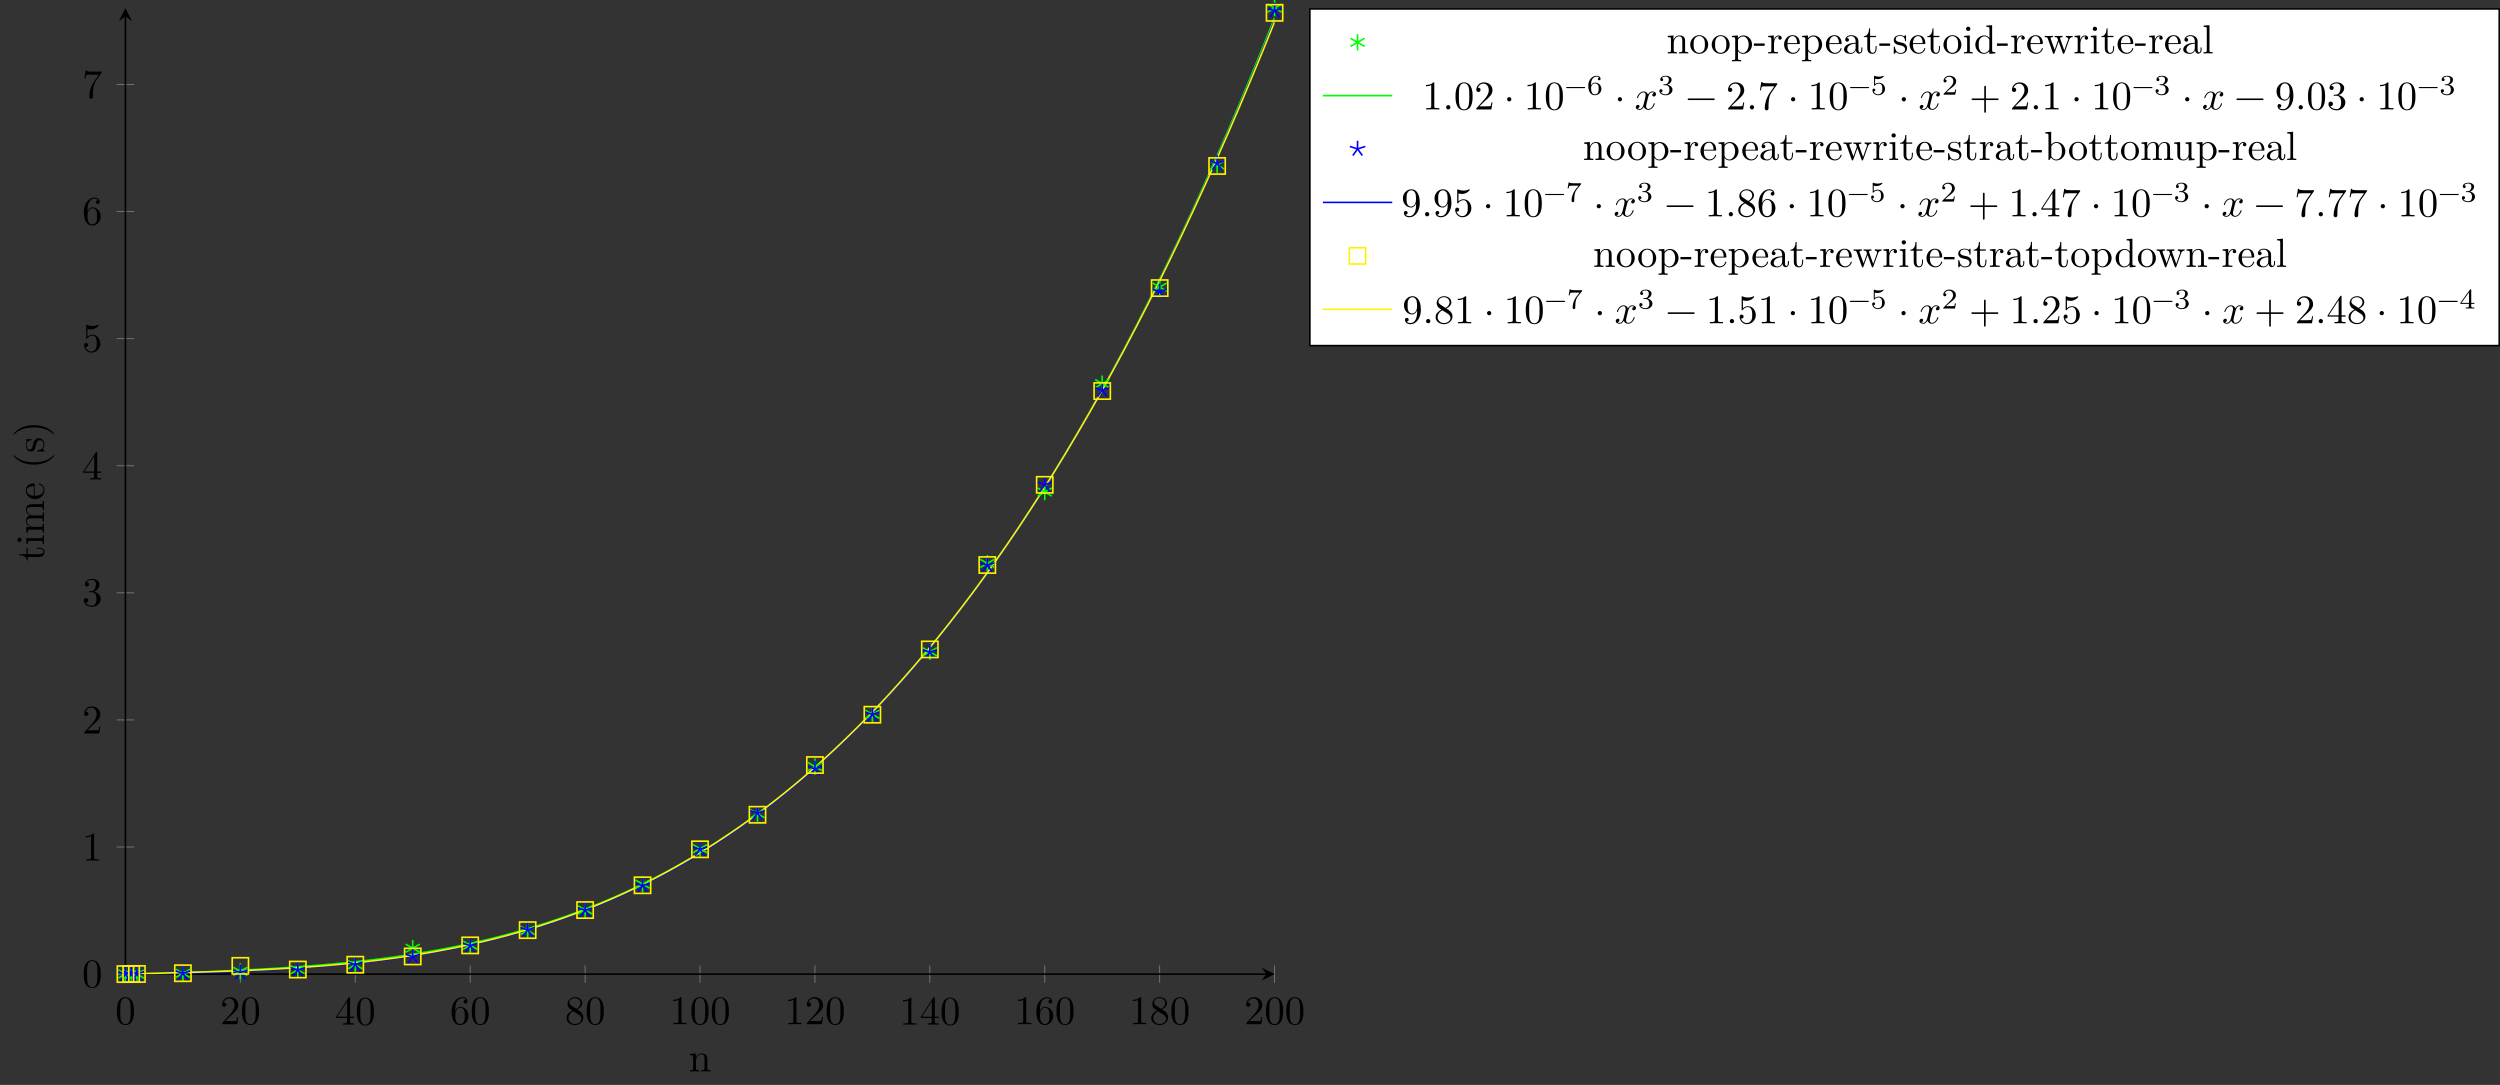 <?xml version="1.0" encoding="UTF-8"?>
<svg xmlns="http://www.w3.org/2000/svg" xmlns:xlink="http://www.w3.org/1999/xlink" width="612.836pt" height="265.962pt" viewBox="0 0 612.836 265.962" version="1.1">
<rect x="0" y="0" width="612.836" height="265.962" fill="#333333" stroke="none"/>
<defs>
<g>
<symbol overflow="visible" id="glyph0-0">
<path style="stroke:none;" d=""/>
</symbol>
<symbol overflow="visible" id="glyph0-1">
<path style="stroke:none;" d="M 4.578 -3.188 C 4.578 -3.984 4.531 -4.781 4.188 -5.516 C 3.734 -6.484 2.906 -6.641 2.5 -6.641 C 1.891 -6.641 1.172 -6.375 0.75 -5.453 C 0.438 -4.766 0.391 -3.984 0.391 -3.188 C 0.391 -2.438 0.422 -1.547 0.844 -0.781 C 1.266 0.016 2 0.219 2.484 0.219 C 3.016 0.219 3.781 0.016 4.219 -0.938 C 4.531 -1.625 4.578 -2.406 4.578 -3.188 Z M 3.766 -3.312 C 3.766 -2.562 3.766 -1.891 3.656 -1.25 C 3.5 -0.297 2.938 0 2.484 0 C 2.094 0 1.5 -0.25 1.328 -1.203 C 1.219 -1.797 1.219 -2.719 1.219 -3.312 C 1.219 -3.953 1.219 -4.609 1.297 -5.141 C 1.484 -6.328 2.234 -6.422 2.484 -6.422 C 2.812 -6.422 3.469 -6.234 3.656 -5.25 C 3.766 -4.688 3.766 -3.938 3.766 -3.312 Z M 3.766 -3.312 "/>
</symbol>
<symbol overflow="visible" id="glyph0-2">
<path style="stroke:none;" d="M 4.469 -1.734 L 4.234 -1.734 C 4.172 -1.438 4.109 -1 4 -0.844 C 3.938 -0.766 3.281 -0.766 3.062 -0.766 L 1.266 -0.766 L 2.328 -1.797 C 3.875 -3.172 4.469 -3.703 4.469 -4.703 C 4.469 -5.844 3.578 -6.641 2.359 -6.641 C 1.234 -6.641 0.5 -5.719 0.5 -4.828 C 0.5 -4.281 1 -4.281 1.031 -4.281 C 1.203 -4.281 1.547 -4.391 1.547 -4.812 C 1.547 -5.062 1.359 -5.328 1.016 -5.328 C 0.938 -5.328 0.922 -5.328 0.891 -5.312 C 1.109 -5.969 1.656 -6.328 2.234 -6.328 C 3.141 -6.328 3.562 -5.516 3.562 -4.703 C 3.562 -3.906 3.078 -3.125 2.516 -2.5 L 0.609 -0.375 C 0.5 -0.266 0.5 -0.234 0.5 0 L 4.203 0 Z M 4.469 -1.734 "/>
</symbol>
<symbol overflow="visible" id="glyph0-3">
<path style="stroke:none;" d="M 4.688 -1.641 L 4.688 -1.953 L 3.703 -1.953 L 3.703 -6.484 C 3.703 -6.688 3.703 -6.75 3.531 -6.75 C 3.453 -6.75 3.422 -6.75 3.344 -6.625 L 0.281 -1.953 L 0.281 -1.641 L 2.938 -1.641 L 2.938 -0.781 C 2.938 -0.422 2.906 -0.312 2.172 -0.312 L 1.969 -0.312 L 1.969 0 C 2.375 -0.031 2.891 -0.031 3.312 -0.031 C 3.734 -0.031 4.25 -0.031 4.672 0 L 4.672 -0.312 L 4.453 -0.312 C 3.719 -0.312 3.703 -0.422 3.703 -0.781 L 3.703 -1.641 Z M 2.984 -1.953 L 0.562 -1.953 L 2.984 -5.672 Z M 2.984 -1.953 "/>
</symbol>
<symbol overflow="visible" id="glyph0-4">
<path style="stroke:none;" d="M 4.562 -2.031 C 4.562 -3.297 3.672 -4.25 2.562 -4.25 C 1.891 -4.25 1.516 -3.75 1.312 -3.266 L 1.312 -3.516 C 1.312 -6.031 2.547 -6.391 3.062 -6.391 C 3.297 -6.391 3.719 -6.328 3.938 -5.984 C 3.781 -5.984 3.391 -5.984 3.391 -5.547 C 3.391 -5.234 3.625 -5.078 3.844 -5.078 C 4 -5.078 4.312 -5.172 4.312 -5.562 C 4.312 -6.156 3.875 -6.641 3.047 -6.641 C 1.766 -6.641 0.422 -5.359 0.422 -3.156 C 0.422 -0.484 1.578 0.219 2.5 0.219 C 3.609 0.219 4.562 -0.719 4.562 -2.031 Z M 3.656 -2.047 C 3.656 -1.562 3.656 -1.062 3.484 -0.703 C 3.188 -0.109 2.734 -0.062 2.5 -0.062 C 1.875 -0.062 1.578 -0.656 1.516 -0.812 C 1.328 -1.281 1.328 -2.078 1.328 -2.25 C 1.328 -3.031 1.656 -4.031 2.547 -4.031 C 2.719 -4.031 3.172 -4.031 3.484 -3.406 C 3.656 -3.047 3.656 -2.531 3.656 -2.047 Z M 3.656 -2.047 "/>
</symbol>
<symbol overflow="visible" id="glyph0-5">
<path style="stroke:none;" d="M 4.562 -1.672 C 4.562 -2.031 4.453 -2.484 4.062 -2.906 C 3.875 -3.109 3.719 -3.203 3.078 -3.609 C 3.797 -3.984 4.281 -4.5 4.281 -5.156 C 4.281 -6.078 3.406 -6.641 2.5 -6.641 C 1.5 -6.641 0.688 -5.906 0.688 -4.969 C 0.688 -4.797 0.703 -4.344 1.125 -3.875 C 1.234 -3.766 1.609 -3.516 1.859 -3.344 C 1.281 -3.047 0.422 -2.5 0.422 -1.5 C 0.422 -0.453 1.438 0.219 2.484 0.219 C 3.609 0.219 4.562 -0.609 4.562 -1.672 Z M 3.844 -5.156 C 3.844 -4.578 3.453 -4.109 2.859 -3.766 L 1.625 -4.562 C 1.172 -4.859 1.125 -5.188 1.125 -5.359 C 1.125 -5.969 1.781 -6.391 2.484 -6.391 C 3.203 -6.391 3.844 -5.875 3.844 -5.156 Z M 4.062 -1.312 C 4.062 -0.578 3.312 -0.062 2.5 -0.062 C 1.641 -0.062 0.922 -0.672 0.922 -1.5 C 0.922 -2.078 1.234 -2.719 2.078 -3.188 L 3.312 -2.406 C 3.594 -2.219 4.062 -1.922 4.062 -1.312 Z M 4.062 -1.312 "/>
</symbol>
<symbol overflow="visible" id="glyph0-6">
<path style="stroke:none;" d="M 4.172 0 L 4.172 -0.312 L 3.859 -0.312 C 2.953 -0.312 2.938 -0.422 2.938 -0.781 L 2.938 -6.375 C 2.938 -6.625 2.938 -6.641 2.703 -6.641 C 2.078 -6 1.203 -6 0.891 -6 L 0.891 -5.688 C 1.094 -5.688 1.672 -5.688 2.188 -5.953 L 2.188 -0.781 C 2.188 -0.422 2.156 -0.312 1.266 -0.312 L 0.953 -0.312 L 0.953 0 C 1.297 -0.031 2.156 -0.031 2.562 -0.031 C 2.953 -0.031 3.828 -0.031 4.172 0 Z M 4.172 0 "/>
</symbol>
<symbol overflow="visible" id="glyph0-7">
<path style="stroke:none;" d="M 4.562 -1.703 C 4.562 -2.516 3.922 -3.297 2.891 -3.516 C 3.703 -3.781 4.281 -4.469 4.281 -5.266 C 4.281 -6.078 3.406 -6.641 2.453 -6.641 C 1.453 -6.641 0.688 -6.047 0.688 -5.281 C 0.688 -4.953 0.906 -4.766 1.203 -4.766 C 1.5 -4.766 1.703 -4.984 1.703 -5.281 C 1.703 -5.766 1.234 -5.766 1.094 -5.766 C 1.391 -6.266 2.047 -6.391 2.406 -6.391 C 2.828 -6.391 3.375 -6.172 3.375 -5.281 C 3.375 -5.156 3.344 -4.578 3.094 -4.141 C 2.797 -3.656 2.453 -3.625 2.203 -3.625 C 2.125 -3.609 1.891 -3.594 1.812 -3.594 C 1.734 -3.578 1.672 -3.562 1.672 -3.469 C 1.672 -3.359 1.734 -3.359 1.906 -3.359 L 2.344 -3.359 C 3.156 -3.359 3.531 -2.688 3.531 -1.703 C 3.531 -0.344 2.844 -0.062 2.406 -0.062 C 1.969 -0.062 1.219 -0.234 0.875 -0.812 C 1.219 -0.766 1.531 -0.984 1.531 -1.359 C 1.531 -1.719 1.266 -1.922 0.984 -1.922 C 0.734 -1.922 0.422 -1.781 0.422 -1.344 C 0.422 -0.438 1.344 0.219 2.438 0.219 C 3.656 0.219 4.562 -0.688 4.562 -1.703 Z M 4.562 -1.703 "/>
</symbol>
<symbol overflow="visible" id="glyph0-8">
<path style="stroke:none;" d="M 4.469 -2 C 4.469 -3.188 3.656 -4.188 2.578 -4.188 C 2.109 -4.188 1.672 -4.031 1.312 -3.672 L 1.312 -5.625 C 1.516 -5.562 1.844 -5.5 2.156 -5.5 C 3.391 -5.5 4.094 -6.406 4.094 -6.531 C 4.094 -6.594 4.062 -6.641 3.984 -6.641 C 3.984 -6.641 3.953 -6.641 3.906 -6.609 C 3.703 -6.516 3.219 -6.312 2.547 -6.312 C 2.156 -6.312 1.688 -6.391 1.219 -6.594 C 1.141 -6.625 1.109 -6.625 1.109 -6.625 C 1 -6.625 1 -6.547 1 -6.391 L 1 -3.438 C 1 -3.266 1 -3.188 1.141 -3.188 C 1.219 -3.188 1.234 -3.203 1.281 -3.266 C 1.391 -3.422 1.75 -3.969 2.562 -3.969 C 3.078 -3.969 3.328 -3.516 3.406 -3.328 C 3.562 -2.953 3.594 -2.578 3.594 -2.078 C 3.594 -1.719 3.594 -1.125 3.344 -0.703 C 3.109 -0.312 2.734 -0.062 2.281 -0.062 C 1.562 -0.062 0.984 -0.594 0.812 -1.172 C 0.844 -1.172 0.875 -1.156 0.984 -1.156 C 1.312 -1.156 1.484 -1.406 1.484 -1.641 C 1.484 -1.891 1.312 -2.141 0.984 -2.141 C 0.844 -2.141 0.5 -2.062 0.5 -1.609 C 0.5 -0.75 1.188 0.219 2.297 0.219 C 3.453 0.219 4.469 -0.734 4.469 -2 Z M 4.469 -2 "/>
</symbol>
<symbol overflow="visible" id="glyph0-9">
<path style="stroke:none;" d="M 4.828 -6.422 L 2.406 -6.422 C 1.203 -6.422 1.172 -6.547 1.141 -6.734 L 0.891 -6.734 L 0.562 -4.688 L 0.812 -4.688 C 0.844 -4.844 0.922 -5.469 1.062 -5.594 C 1.125 -5.656 1.906 -5.656 2.031 -5.656 L 4.094 -5.656 L 2.984 -4.078 C 2.078 -2.734 1.75 -1.344 1.75 -0.328 C 1.75 -0.234 1.75 0.219 2.219 0.219 C 2.672 0.219 2.672 -0.234 2.672 -0.328 L 2.672 -0.844 C 2.672 -1.391 2.703 -1.938 2.781 -2.469 C 2.828 -2.703 2.953 -3.562 3.406 -4.172 L 4.75 -6.078 C 4.828 -6.188 4.828 -6.203 4.828 -6.422 Z M 4.828 -6.422 "/>
</symbol>
<symbol overflow="visible" id="glyph0-10">
<path style="stroke:none;" d="M 1.906 -0.531 C 1.906 -0.812 1.672 -1.062 1.391 -1.062 C 1.094 -1.062 0.859 -0.812 0.859 -0.531 C 0.859 -0.234 1.094 0 1.391 0 C 1.672 0 1.906 -0.234 1.906 -0.531 Z M 1.906 -0.531 "/>
</symbol>
<symbol overflow="visible" id="glyph0-11">
<path style="stroke:none;" d="M 1.906 -2.5 C 1.906 -2.781 1.672 -3.016 1.391 -3.016 C 1.094 -3.016 0.859 -2.781 0.859 -2.5 C 0.859 -2.203 1.094 -1.969 1.391 -1.969 C 1.672 -1.969 1.906 -2.203 1.906 -2.5 Z M 1.906 -2.5 "/>
</symbol>
<symbol overflow="visible" id="glyph0-12">
<path style="stroke:none;" d="M 5.25 -3.75 C 5.25 -4.266 4.672 -4.406 4.328 -4.406 C 3.75 -4.406 3.406 -3.875 3.281 -3.656 C 3.031 -4.312 2.5 -4.406 2.203 -4.406 C 1.172 -4.406 0.594 -3.125 0.594 -2.875 C 0.594 -2.766 0.719 -2.766 0.719 -2.766 C 0.797 -2.766 0.828 -2.797 0.844 -2.875 C 1.188 -3.938 1.844 -4.188 2.188 -4.188 C 2.375 -4.188 2.719 -4.094 2.719 -3.516 C 2.719 -3.203 2.547 -2.547 2.188 -1.141 C 2.031 -0.531 1.672 -0.109 1.234 -0.109 C 1.172 -0.109 0.953 -0.109 0.734 -0.234 C 0.984 -0.297 1.203 -0.5 1.203 -0.781 C 1.203 -1.047 0.984 -1.125 0.844 -1.125 C 0.531 -1.125 0.297 -0.875 0.297 -0.547 C 0.297 -0.094 0.781 0.109 1.219 0.109 C 1.891 0.109 2.25 -0.594 2.266 -0.641 C 2.391 -0.281 2.75 0.109 3.344 0.109 C 4.375 0.109 4.938 -1.172 4.938 -1.422 C 4.938 -1.531 4.859 -1.531 4.828 -1.531 C 4.734 -1.531 4.719 -1.484 4.688 -1.422 C 4.359 -0.344 3.688 -0.109 3.375 -0.109 C 2.984 -0.109 2.828 -0.422 2.828 -0.766 C 2.828 -0.984 2.875 -1.203 2.984 -1.641 L 3.328 -3.016 C 3.391 -3.266 3.625 -4.188 4.312 -4.188 C 4.359 -4.188 4.609 -4.188 4.812 -4.062 C 4.531 -4 4.344 -3.766 4.344 -3.516 C 4.344 -3.359 4.453 -3.172 4.719 -3.172 C 4.938 -3.172 5.25 -3.344 5.25 -3.75 Z M 5.25 -3.75 "/>
</symbol>
<symbol overflow="visible" id="glyph0-13">
<path style="stroke:none;" d="M 7.203 -2.5 C 7.203 -2.609 7.109 -2.688 7 -2.688 L 0.75 -2.688 C 0.641 -2.688 0.562 -2.609 0.562 -2.5 C 0.562 -2.375 0.641 -2.297 0.75 -2.297 L 7 -2.297 C 7.109 -2.297 7.203 -2.375 7.203 -2.5 Z M 7.203 -2.5 "/>
</symbol>
<symbol overflow="visible" id="glyph0-14">
<path style="stroke:none;" d="M 7.203 -2.5 C 7.203 -2.609 7.109 -2.688 7 -2.688 L 4.078 -2.688 L 4.078 -5.609 C 4.078 -5.719 3.984 -5.812 3.875 -5.812 C 3.766 -5.812 3.672 -5.719 3.672 -5.609 L 3.672 -2.688 L 0.75 -2.688 C 0.641 -2.688 0.562 -2.609 0.562 -2.5 C 0.562 -2.375 0.641 -2.297 0.75 -2.297 L 3.672 -2.297 L 3.672 0.625 C 3.672 0.734 3.766 0.828 3.875 0.828 C 3.984 0.828 4.078 0.734 4.078 0.625 L 4.078 -2.297 L 7 -2.297 C 7.109 -2.297 7.203 -2.375 7.203 -2.5 Z M 7.203 -2.5 "/>
</symbol>
<symbol overflow="visible" id="glyph0-15">
<path style="stroke:none;" d="M 4.562 -3.281 C 4.562 -5.969 3.406 -6.641 2.516 -6.641 C 1.969 -6.641 1.484 -6.453 1.062 -6.016 C 0.641 -5.562 0.422 -5.141 0.422 -4.391 C 0.422 -3.156 1.297 -2.172 2.406 -2.172 C 3.016 -2.172 3.422 -2.594 3.656 -3.172 L 3.656 -2.844 C 3.656 -0.516 2.625 -0.062 2.047 -0.062 C 1.875 -0.062 1.328 -0.078 1.062 -0.422 C 1.5 -0.422 1.578 -0.703 1.578 -0.875 C 1.578 -1.188 1.344 -1.328 1.125 -1.328 C 0.969 -1.328 0.672 -1.25 0.672 -0.859 C 0.672 -0.188 1.203 0.219 2.047 0.219 C 3.344 0.219 4.562 -1.141 4.562 -3.281 Z M 3.641 -4.203 C 3.641 -3.375 3.297 -2.406 2.422 -2.406 C 2.266 -2.406 1.797 -2.406 1.5 -3.031 C 1.312 -3.406 1.312 -3.891 1.312 -4.391 C 1.312 -4.922 1.312 -5.391 1.531 -5.766 C 1.797 -6.266 2.172 -6.391 2.516 -6.391 C 2.984 -6.391 3.312 -6.047 3.484 -5.609 C 3.594 -5.281 3.641 -4.656 3.641 -4.203 Z M 3.641 -4.203 "/>
</symbol>
<symbol overflow="visible" id="glyph1-0">
<path style="stroke:none;" d=""/>
</symbol>
<symbol overflow="visible" id="glyph1-1">
<path style="stroke:none;" d="M 5.328 0 L 5.328 -0.312 C 4.812 -0.312 4.562 -0.312 4.562 -0.609 L 4.562 -2.516 C 4.562 -3.375 4.562 -3.672 4.25 -4.031 C 4.109 -4.203 3.781 -4.406 3.203 -4.406 C 2.469 -4.406 2 -3.984 1.719 -3.359 L 1.719 -4.406 L 0.312 -4.297 L 0.312 -3.984 C 1.016 -3.984 1.094 -3.922 1.094 -3.422 L 1.094 -0.75 C 1.094 -0.312 0.984 -0.312 0.312 -0.312 L 0.312 0 L 1.453 -0.031 L 2.562 0 L 2.562 -0.312 C 1.891 -0.312 1.781 -0.312 1.781 -0.75 L 1.781 -2.594 C 1.781 -3.625 2.5 -4.188 3.125 -4.188 C 3.766 -4.188 3.875 -3.656 3.875 -3.078 L 3.875 -0.75 C 3.875 -0.312 3.766 -0.312 3.094 -0.312 L 3.094 0 L 4.219 -0.031 Z M 5.328 0 "/>
</symbol>
<symbol overflow="visible" id="glyph1-2">
<path style="stroke:none;" d="M 4.688 -2.141 C 4.688 -3.406 3.703 -4.469 2.5 -4.469 C 1.25 -4.469 0.281 -3.375 0.281 -2.141 C 0.281 -0.844 1.312 0.109 2.484 0.109 C 3.688 0.109 4.688 -0.875 4.688 -2.141 Z M 3.875 -2.219 C 3.875 -1.859 3.875 -1.312 3.656 -0.875 C 3.422 -0.422 2.984 -0.141 2.5 -0.141 C 2.062 -0.141 1.625 -0.344 1.359 -0.812 C 1.109 -1.25 1.109 -1.859 1.109 -2.219 C 1.109 -2.609 1.109 -3.141 1.344 -3.578 C 1.609 -4.031 2.078 -4.25 2.484 -4.25 C 2.922 -4.25 3.344 -4.031 3.609 -3.594 C 3.875 -3.172 3.875 -2.594 3.875 -2.219 Z M 3.875 -2.219 "/>
</symbol>
<symbol overflow="visible" id="glyph1-3">
<path style="stroke:none;" d="M 5.188 -2.156 C 5.188 -3.422 4.234 -4.406 3.109 -4.406 C 2.328 -4.406 1.906 -3.969 1.719 -3.75 L 1.719 -4.406 L 0.281 -4.297 L 0.281 -3.984 C 0.984 -3.984 1.062 -3.922 1.062 -3.484 L 1.062 1.172 C 1.062 1.625 0.953 1.625 0.281 1.625 L 0.281 1.938 L 1.391 1.906 L 2.516 1.938 L 2.516 1.625 C 1.859 1.625 1.75 1.625 1.75 1.172 L 1.75 -0.594 C 1.797 -0.422 2.219 0.109 2.969 0.109 C 4.156 0.109 5.188 -0.875 5.188 -2.156 Z M 4.359 -2.156 C 4.359 -0.953 3.672 -0.109 2.938 -0.109 C 2.531 -0.109 2.156 -0.312 1.891 -0.719 C 1.75 -0.922 1.75 -0.938 1.75 -1.141 L 1.75 -3.359 C 2.031 -3.875 2.516 -4.156 3.031 -4.156 C 3.766 -4.156 4.359 -3.281 4.359 -2.156 Z M 4.359 -2.156 "/>
</symbol>
<symbol overflow="visible" id="glyph1-4">
<path style="stroke:none;" d="M 2.75 -1.859 L 2.75 -2.438 L 0.109 -2.438 L 0.109 -1.859 Z M 2.75 -1.859 "/>
</symbol>
<symbol overflow="visible" id="glyph1-5">
<path style="stroke:none;" d="M 3.625 -3.797 C 3.625 -4.109 3.312 -4.406 2.891 -4.406 C 2.156 -4.406 1.797 -3.734 1.672 -3.312 L 1.672 -4.406 L 0.281 -4.297 L 0.281 -3.984 C 0.984 -3.984 1.062 -3.922 1.062 -3.422 L 1.062 -0.75 C 1.062 -0.312 0.953 -0.312 0.281 -0.312 L 0.281 0 L 1.422 -0.031 C 1.812 -0.031 2.281 -0.031 2.688 0 L 2.688 -0.312 L 2.469 -0.312 C 1.734 -0.312 1.719 -0.422 1.719 -0.781 L 1.719 -2.312 C 1.719 -3.297 2.141 -4.188 2.891 -4.188 C 2.953 -4.188 2.984 -4.188 3 -4.172 C 2.969 -4.172 2.766 -4.047 2.766 -3.781 C 2.766 -3.516 2.984 -3.359 3.203 -3.359 C 3.375 -3.359 3.625 -3.484 3.625 -3.797 Z M 3.625 -3.797 "/>
</symbol>
<symbol overflow="visible" id="glyph1-6">
<path style="stroke:none;" d="M 4.141 -1.188 C 4.141 -1.281 4.062 -1.312 4 -1.312 C 3.922 -1.312 3.891 -1.25 3.875 -1.172 C 3.531 -0.141 2.625 -0.141 2.531 -0.141 C 2.031 -0.141 1.641 -0.438 1.406 -0.812 C 1.109 -1.281 1.109 -1.938 1.109 -2.297 L 3.891 -2.297 C 4.109 -2.297 4.141 -2.297 4.141 -2.516 C 4.141 -3.5 3.594 -4.469 2.359 -4.469 C 1.203 -4.469 0.281 -3.438 0.281 -2.188 C 0.281 -0.859 1.328 0.109 2.469 0.109 C 3.688 0.109 4.141 -1 4.141 -1.188 Z M 3.484 -2.516 L 1.109 -2.516 C 1.172 -4 2.016 -4.25 2.359 -4.25 C 3.375 -4.25 3.484 -2.906 3.484 -2.516 Z M 3.484 -2.516 "/>
</symbol>
<symbol overflow="visible" id="glyph1-7">
<path style="stroke:none;" d="M 4.812 -0.891 L 4.812 -1.453 L 4.562 -1.453 L 4.562 -0.891 C 4.562 -0.312 4.312 -0.25 4.203 -0.25 C 3.875 -0.25 3.844 -0.703 3.844 -0.75 L 3.844 -2.734 C 3.844 -3.156 3.844 -3.547 3.484 -3.922 C 3.094 -4.312 2.594 -4.469 2.109 -4.469 C 1.297 -4.469 0.609 -4 0.609 -3.344 C 0.609 -3.047 0.812 -2.875 1.062 -2.875 C 1.344 -2.875 1.531 -3.078 1.531 -3.328 C 1.531 -3.453 1.469 -3.781 1.016 -3.781 C 1.281 -4.141 1.781 -4.25 2.094 -4.25 C 2.578 -4.25 3.156 -3.859 3.156 -2.969 L 3.156 -2.609 C 2.641 -2.578 1.938 -2.547 1.312 -2.25 C 0.562 -1.906 0.312 -1.391 0.312 -0.953 C 0.312 -0.141 1.281 0.109 1.906 0.109 C 2.578 0.109 3.031 -0.297 3.219 -0.75 C 3.266 -0.359 3.531 0.062 4 0.062 C 4.203 0.062 4.812 -0.078 4.812 -0.891 Z M 3.156 -1.391 C 3.156 -0.453 2.438 -0.109 1.984 -0.109 C 1.5 -0.109 1.094 -0.453 1.094 -0.953 C 1.094 -1.5 1.5 -2.328 3.156 -2.391 Z M 3.156 -1.391 "/>
</symbol>
<symbol overflow="visible" id="glyph1-8">
<path style="stroke:none;" d="M 3.312 -1.234 L 3.312 -1.797 L 3.062 -1.797 L 3.062 -1.25 C 3.062 -0.516 2.766 -0.141 2.391 -0.141 C 1.719 -0.141 1.719 -1.047 1.719 -1.219 L 1.719 -3.984 L 3.156 -3.984 L 3.156 -4.297 L 1.719 -4.297 L 1.719 -6.125 L 1.469 -6.125 C 1.469 -5.312 1.172 -4.25 0.188 -4.203 L 0.188 -3.984 L 1.031 -3.984 L 1.031 -1.234 C 1.031 -0.016 1.969 0.109 2.328 0.109 C 3.031 0.109 3.312 -0.594 3.312 -1.234 Z M 3.312 -1.234 "/>
</symbol>
<symbol overflow="visible" id="glyph1-9">
<path style="stroke:none;" d="M 3.594 -1.281 C 3.594 -1.797 3.297 -2.109 3.172 -2.219 C 2.844 -2.547 2.453 -2.625 2.031 -2.703 C 1.469 -2.812 0.812 -2.938 0.812 -3.516 C 0.812 -3.875 1.062 -4.281 1.922 -4.281 C 3.016 -4.281 3.078 -3.375 3.094 -3.078 C 3.094 -2.984 3.203 -2.984 3.203 -2.984 C 3.344 -2.984 3.344 -3.031 3.344 -3.219 L 3.344 -4.234 C 3.344 -4.391 3.344 -4.469 3.234 -4.469 C 3.188 -4.469 3.156 -4.469 3.031 -4.344 C 3 -4.312 2.906 -4.219 2.859 -4.188 C 2.484 -4.469 2.078 -4.469 1.922 -4.469 C 0.703 -4.469 0.328 -3.797 0.328 -3.234 C 0.328 -2.891 0.484 -2.609 0.75 -2.391 C 1.078 -2.141 1.359 -2.078 2.078 -1.938 C 2.297 -1.891 3.109 -1.734 3.109 -1.016 C 3.109 -0.516 2.766 -0.109 1.984 -0.109 C 1.141 -0.109 0.781 -0.672 0.594 -1.531 C 0.562 -1.656 0.562 -1.688 0.453 -1.688 C 0.328 -1.688 0.328 -1.625 0.328 -1.453 L 0.328 -0.125 C 0.328 0.047 0.328 0.109 0.438 0.109 C 0.484 0.109 0.5 0.094 0.688 -0.094 C 0.703 -0.109 0.703 -0.125 0.891 -0.312 C 1.328 0.094 1.781 0.109 1.984 0.109 C 3.125 0.109 3.594 -0.562 3.594 -1.281 Z M 3.594 -1.281 "/>
</symbol>
<symbol overflow="visible" id="glyph1-10">
<path style="stroke:none;" d="M 2.469 0 L 2.469 -0.312 C 1.797 -0.312 1.766 -0.359 1.766 -0.75 L 1.766 -4.406 L 0.375 -4.297 L 0.375 -3.984 C 1.016 -3.984 1.109 -3.922 1.109 -3.438 L 1.109 -0.75 C 1.109 -0.312 1 -0.312 0.328 -0.312 L 0.328 0 L 1.422 -0.031 C 1.781 -0.031 2.125 -0.016 2.469 0 Z M 1.906 -6.016 C 1.906 -6.297 1.688 -6.547 1.391 -6.547 C 1.047 -6.547 0.844 -6.266 0.844 -6.016 C 0.844 -5.75 1.078 -5.5 1.375 -5.5 C 1.719 -5.5 1.906 -5.766 1.906 -6.016 Z M 1.906 -6.016 "/>
</symbol>
<symbol overflow="visible" id="glyph1-11">
<path style="stroke:none;" d="M 5.25 0 L 5.25 -0.312 C 4.562 -0.312 4.469 -0.375 4.469 -0.875 L 4.469 -6.922 L 3.047 -6.812 L 3.047 -6.5 C 3.734 -6.5 3.812 -6.438 3.812 -5.938 L 3.812 -3.781 C 3.531 -4.141 3.094 -4.406 2.562 -4.406 C 1.391 -4.406 0.344 -3.422 0.344 -2.141 C 0.344 -0.875 1.312 0.109 2.453 0.109 C 3.094 0.109 3.531 -0.234 3.781 -0.547 L 3.781 0.109 Z M 3.781 -1.172 C 3.781 -1 3.781 -0.984 3.672 -0.812 C 3.375 -0.328 2.938 -0.109 2.5 -0.109 C 2.047 -0.109 1.688 -0.375 1.453 -0.75 C 1.203 -1.156 1.172 -1.719 1.172 -2.141 C 1.172 -2.5 1.188 -3.094 1.469 -3.547 C 1.688 -3.859 2.062 -4.188 2.609 -4.188 C 2.953 -4.188 3.375 -4.031 3.672 -3.594 C 3.781 -3.422 3.781 -3.406 3.781 -3.219 Z M 3.781 -1.172 "/>
</symbol>
<symbol overflow="visible" id="glyph1-12">
<path style="stroke:none;" d="M 7.016 -3.984 L 7.016 -4.297 C 6.781 -4.281 6.5 -4.266 6.281 -4.266 L 5.359 -4.297 L 5.359 -3.984 C 5.719 -3.984 5.938 -3.797 5.938 -3.516 C 5.938 -3.453 5.938 -3.422 5.875 -3.297 L 4.969 -0.75 L 3.984 -3.531 C 3.953 -3.656 3.938 -3.672 3.938 -3.719 C 3.938 -3.984 4.328 -3.984 4.531 -3.984 L 4.531 -4.297 L 3.484 -4.266 C 3.188 -4.266 2.906 -4.281 2.609 -4.297 L 2.609 -3.984 C 2.969 -3.984 3.125 -3.969 3.234 -3.844 C 3.281 -3.781 3.391 -3.484 3.453 -3.297 L 2.609 -0.875 L 1.656 -3.531 C 1.609 -3.656 1.609 -3.672 1.609 -3.719 C 1.609 -3.984 2 -3.984 2.188 -3.984 L 2.188 -4.297 L 1.109 -4.266 L 0.172 -4.297 L 0.172 -3.984 C 0.672 -3.984 0.797 -3.953 0.922 -3.641 L 2.172 -0.109 C 2.219 0.031 2.25 0.109 2.375 0.109 C 2.516 0.109 2.531 0.047 2.578 -0.094 L 3.594 -2.906 L 4.609 -0.078 C 4.641 0.031 4.672 0.109 4.812 0.109 C 4.938 0.109 4.969 0.016 5 -0.078 L 6.172 -3.344 C 6.344 -3.844 6.656 -3.984 7.016 -3.984 Z M 7.016 -3.984 "/>
</symbol>
<symbol overflow="visible" id="glyph1-13">
<path style="stroke:none;" d="M 2.547 0 L 2.547 -0.312 C 1.875 -0.312 1.766 -0.312 1.766 -0.75 L 1.766 -6.922 L 0.328 -6.812 L 0.328 -6.5 C 1.031 -6.5 1.109 -6.438 1.109 -5.938 L 1.109 -0.75 C 1.109 -0.312 1 -0.312 0.328 -0.312 L 0.328 0 L 1.438 -0.031 Z M 2.547 0 "/>
</symbol>
<symbol overflow="visible" id="glyph1-14">
<path style="stroke:none;" d="M 5.188 -2.156 C 5.188 -3.422 4.219 -4.406 3.078 -4.406 C 2.297 -4.406 1.875 -3.938 1.719 -3.766 L 1.719 -6.922 L 0.281 -6.812 L 0.281 -6.5 C 0.984 -6.5 1.062 -6.438 1.062 -5.938 L 1.062 0 L 1.312 0 L 1.672 -0.625 C 1.812 -0.391 2.234 0.109 2.969 0.109 C 4.156 0.109 5.188 -0.875 5.188 -2.156 Z M 4.359 -2.156 C 4.359 -1.797 4.344 -1.203 4.062 -0.75 C 3.844 -0.438 3.469 -0.109 2.938 -0.109 C 2.484 -0.109 2.125 -0.344 1.891 -0.719 C 1.75 -0.922 1.75 -0.953 1.75 -1.141 L 1.75 -3.188 C 1.75 -3.375 1.75 -3.391 1.859 -3.547 C 2.25 -4.109 2.797 -4.188 3.031 -4.188 C 3.484 -4.188 3.844 -3.922 4.078 -3.547 C 4.344 -3.141 4.359 -2.578 4.359 -2.156 Z M 4.359 -2.156 "/>
</symbol>
<symbol overflow="visible" id="glyph1-15">
<path style="stroke:none;" d="M 8.109 0 L 8.109 -0.312 C 7.594 -0.312 7.344 -0.312 7.328 -0.609 L 7.328 -2.516 C 7.328 -3.375 7.328 -3.672 7.016 -4.031 C 6.875 -4.203 6.547 -4.406 5.969 -4.406 C 5.141 -4.406 4.688 -3.812 4.531 -3.422 C 4.391 -4.297 3.656 -4.406 3.203 -4.406 C 2.469 -4.406 2 -3.984 1.719 -3.359 L 1.719 -4.406 L 0.312 -4.297 L 0.312 -3.984 C 1.016 -3.984 1.094 -3.922 1.094 -3.422 L 1.094 -0.75 C 1.094 -0.312 0.984 -0.312 0.312 -0.312 L 0.312 0 L 1.453 -0.031 L 2.562 0 L 2.562 -0.312 C 1.891 -0.312 1.781 -0.312 1.781 -0.75 L 1.781 -2.594 C 1.781 -3.625 2.5 -4.188 3.125 -4.188 C 3.766 -4.188 3.875 -3.656 3.875 -3.078 L 3.875 -0.75 C 3.875 -0.312 3.766 -0.312 3.094 -0.312 L 3.094 0 L 4.219 -0.031 L 5.328 0 L 5.328 -0.312 C 4.672 -0.312 4.562 -0.312 4.562 -0.75 L 4.562 -2.594 C 4.562 -3.625 5.266 -4.188 5.906 -4.188 C 6.531 -4.188 6.641 -3.656 6.641 -3.078 L 6.641 -0.75 C 6.641 -0.312 6.531 -0.312 5.859 -0.312 L 5.859 0 L 6.984 -0.031 Z M 8.109 0 "/>
</symbol>
<symbol overflow="visible" id="glyph1-16">
<path style="stroke:none;" d="M 5.328 0 L 5.328 -0.312 C 4.641 -0.312 4.562 -0.375 4.562 -0.875 L 4.562 -4.406 L 3.094 -4.297 L 3.094 -3.984 C 3.781 -3.984 3.875 -3.922 3.875 -3.422 L 3.875 -1.656 C 3.875 -0.781 3.391 -0.109 2.656 -0.109 C 1.828 -0.109 1.781 -0.578 1.781 -1.094 L 1.781 -4.406 L 0.312 -4.297 L 0.312 -3.984 C 1.094 -3.984 1.094 -3.953 1.094 -3.078 L 1.094 -1.578 C 1.094 -0.797 1.094 0.109 2.609 0.109 C 3.172 0.109 3.609 -0.172 3.891 -0.781 L 3.891 0.109 Z M 5.328 0 "/>
</symbol>
<symbol overflow="visible" id="glyph2-0">
<path style="stroke:none;" d=""/>
</symbol>
<symbol overflow="visible" id="glyph2-1">
<path style="stroke:none;" d="M -1.234 -3.312 L -1.797 -3.312 L -1.797 -3.062 L -1.25 -3.062 C -0.516 -3.062 -0.141 -2.766 -0.141 -2.391 C -0.141 -1.719 -1.047 -1.719 -1.219 -1.719 L -3.984 -1.719 L -3.984 -3.156 L -4.297 -3.156 L -4.297 -1.719 L -6.125 -1.719 L -6.125 -1.469 C -5.312 -1.469 -4.25 -1.172 -4.203 -0.188 L -3.984 -0.188 L -3.984 -1.031 L -1.234 -1.031 C -0.016 -1.031 0.109 -1.969 0.109 -2.328 C 0.109 -3.031 -0.594 -3.312 -1.234 -3.312 Z M -1.234 -3.312 "/>
</symbol>
<symbol overflow="visible" id="glyph2-2">
<path style="stroke:none;" d="M 0 -2.469 L -0.312 -2.469 C -0.312 -1.797 -0.359 -1.766 -0.75 -1.766 L -4.406 -1.766 L -4.297 -0.375 L -3.984 -0.375 C -3.984 -1.016 -3.922 -1.109 -3.438 -1.109 L -0.75 -1.109 C -0.312 -1.109 -0.312 -1 -0.312 -0.328 L 0 -0.328 L -0.031 -1.422 C -0.031 -1.781 -0.016 -2.125 0 -2.469 Z M -6.016 -1.906 C -6.297 -1.906 -6.547 -1.688 -6.547 -1.391 C -6.547 -1.047 -6.266 -0.844 -6.016 -0.844 C -5.75 -0.844 -5.5 -1.078 -5.5 -1.375 C -5.5 -1.719 -5.766 -1.906 -6.016 -1.906 Z M -6.016 -1.906 "/>
</symbol>
<symbol overflow="visible" id="glyph2-3">
<path style="stroke:none;" d="M 0 -8.109 L -0.312 -8.109 C -0.312 -7.594 -0.312 -7.344 -0.609 -7.328 L -2.516 -7.328 C -3.375 -7.328 -3.672 -7.328 -4.031 -7.016 C -4.203 -6.875 -4.406 -6.547 -4.406 -5.969 C -4.406 -5.141 -3.812 -4.688 -3.422 -4.531 C -4.297 -4.391 -4.406 -3.656 -4.406 -3.203 C -4.406 -2.469 -3.984 -2 -3.359 -1.719 L -4.406 -1.719 L -4.297 -0.312 L -3.984 -0.312 C -3.984 -1.016 -3.922 -1.094 -3.422 -1.094 L -0.75 -1.094 C -0.312 -1.094 -0.312 -0.984 -0.312 -0.312 L 0 -0.312 L -0.031 -1.453 L 0 -2.562 L -0.312 -2.562 C -0.312 -1.891 -0.312 -1.781 -0.75 -1.781 L -2.594 -1.781 C -3.625 -1.781 -4.188 -2.5 -4.188 -3.125 C -4.188 -3.766 -3.656 -3.875 -3.078 -3.875 L -0.75 -3.875 C -0.312 -3.875 -0.312 -3.766 -0.312 -3.094 L 0 -3.094 L -0.031 -4.219 L 0 -5.328 L -0.312 -5.328 C -0.312 -4.672 -0.312 -4.562 -0.75 -4.562 L -2.594 -4.562 C -3.625 -4.562 -4.188 -5.266 -4.188 -5.906 C -4.188 -6.531 -3.656 -6.641 -3.078 -6.641 L -0.75 -6.641 C -0.312 -6.641 -0.312 -6.531 -0.312 -5.859 L 0 -5.859 L -0.031 -6.984 Z M 0 -8.109 "/>
</symbol>
<symbol overflow="visible" id="glyph2-4">
<path style="stroke:none;" d="M -1.188 -4.141 C -1.281 -4.141 -1.312 -4.062 -1.312 -4 C -1.312 -3.922 -1.25 -3.891 -1.172 -3.875 C -0.141 -3.531 -0.141 -2.625 -0.141 -2.531 C -0.141 -2.031 -0.438 -1.641 -0.812 -1.406 C -1.281 -1.109 -1.938 -1.109 -2.297 -1.109 L -2.297 -3.891 C -2.297 -4.109 -2.297 -4.141 -2.516 -4.141 C -3.5 -4.141 -4.469 -3.594 -4.469 -2.359 C -4.469 -1.203 -3.438 -0.281 -2.188 -0.281 C -0.859 -0.281 0.109 -1.328 0.109 -2.469 C 0.109 -3.688 -1 -4.141 -1.188 -4.141 Z M -2.516 -3.484 L -2.516 -1.109 C -4 -1.172 -4.25 -2.016 -4.25 -2.359 C -4.25 -3.375 -2.906 -3.484 -2.516 -3.484 Z M -2.516 -3.484 "/>
</symbol>
<symbol overflow="visible" id="glyph2-5">
<path style="stroke:none;" d="M 2.391 -3.297 C 2.359 -3.297 2.344 -3.297 2.172 -3.125 C 0.922 -1.891 -0.969 -1.562 -2.5 -1.562 C -4.234 -1.562 -5.969 -1.938 -7.203 -3.172 C -7.328 -3.297 -7.344 -3.297 -7.375 -3.297 C -7.453 -3.297 -7.484 -3.266 -7.484 -3.203 C -7.484 -3.094 -6.797 -2.203 -5.531 -1.609 C -4.438 -1.109 -3.328 -0.984 -2.5 -0.984 C -1.719 -0.984 -0.516 -1.094 0.625 -1.641 C 1.844 -2.25 2.5 -3.094 2.5 -3.203 C 2.5 -3.266 2.469 -3.297 2.391 -3.297 Z M 2.391 -3.297 "/>
</symbol>
<symbol overflow="visible" id="glyph2-6">
<path style="stroke:none;" d="M -1.281 -3.594 C -1.797 -3.594 -2.109 -3.297 -2.219 -3.172 C -2.547 -2.844 -2.625 -2.453 -2.703 -2.031 C -2.812 -1.469 -2.938 -0.812 -3.516 -0.812 C -3.875 -0.812 -4.281 -1.062 -4.281 -1.922 C -4.281 -3.016 -3.375 -3.078 -3.078 -3.094 C -2.984 -3.094 -2.984 -3.203 -2.984 -3.203 C -2.984 -3.344 -3.031 -3.344 -3.219 -3.344 L -4.234 -3.344 C -4.391 -3.344 -4.469 -3.344 -4.469 -3.234 C -4.469 -3.188 -4.469 -3.156 -4.344 -3.031 C -4.312 -3 -4.219 -2.906 -4.188 -2.859 C -4.469 -2.484 -4.469 -2.078 -4.469 -1.922 C -4.469 -0.703 -3.797 -0.328 -3.234 -0.328 C -2.891 -0.328 -2.609 -0.484 -2.391 -0.75 C -2.141 -1.078 -2.078 -1.359 -1.938 -2.078 C -1.891 -2.297 -1.734 -3.109 -1.016 -3.109 C -0.516 -3.109 -0.109 -2.766 -0.109 -1.984 C -0.109 -1.141 -0.672 -0.781 -1.531 -0.594 C -1.656 -0.562 -1.688 -0.562 -1.688 -0.453 C -1.688 -0.328 -1.625 -0.328 -1.453 -0.328 L -0.125 -0.328 C 0.047 -0.328 0.109 -0.328 0.109 -0.438 C 0.109 -0.484 0.094 -0.5 -0.094 -0.688 C -0.109 -0.703 -0.125 -0.703 -0.312 -0.891 C 0.094 -1.328 0.109 -1.781 0.109 -1.984 C 0.109 -3.125 -0.562 -3.594 -1.281 -3.594 Z M -1.281 -3.594 "/>
</symbol>
<symbol overflow="visible" id="glyph2-7">
<path style="stroke:none;" d="M -2.5 -2.875 C -3.266 -2.875 -4.469 -2.766 -5.609 -2.219 C -6.828 -1.625 -7.484 -0.766 -7.484 -0.672 C -7.484 -0.609 -7.438 -0.562 -7.375 -0.562 C -7.344 -0.562 -7.328 -0.562 -7.141 -0.75 C -6.156 -1.734 -4.578 -2.297 -2.5 -2.297 C -0.781 -2.297 0.969 -1.938 2.219 -0.703 C 2.344 -0.562 2.359 -0.562 2.391 -0.562 C 2.453 -0.562 2.5 -0.609 2.5 -0.672 C 2.5 -0.766 1.812 -1.672 0.547 -2.25 C -0.547 -2.766 -1.656 -2.875 -2.5 -2.875 Z M -2.5 -2.875 "/>
</symbol>
<symbol overflow="visible" id="glyph3-0">
<path style="stroke:none;" d=""/>
</symbol>
<symbol overflow="visible" id="glyph3-1">
<path style="stroke:none;" d="M 5.047 -1.75 C 5.047 -1.828 4.984 -1.891 4.906 -1.891 L 0.531 -1.891 C 0.453 -1.891 0.391 -1.828 0.391 -1.75 C 0.391 -1.672 0.453 -1.609 0.531 -1.609 L 4.906 -1.609 C 4.984 -1.609 5.047 -1.672 5.047 -1.75 Z M 5.047 -1.75 "/>
</symbol>
<symbol overflow="visible" id="glyph3-2">
<path style="stroke:none;" d="M 3.594 -1.422 C 3.594 -2.312 2.891 -2.969 2.062 -2.969 C 1.516 -2.969 1.203 -2.594 1.047 -2.281 C 1.047 -2.859 1.094 -3.375 1.359 -3.797 C 1.594 -4.172 1.984 -4.438 2.422 -4.438 C 2.641 -4.438 2.906 -4.375 3.047 -4.188 C 2.875 -4.172 2.734 -4.062 2.734 -3.859 C 2.734 -3.688 2.844 -3.531 3.062 -3.531 C 3.266 -3.531 3.391 -3.672 3.391 -3.875 C 3.391 -4.281 3.094 -4.641 2.406 -4.641 C 1.406 -4.641 0.375 -3.719 0.375 -2.219 C 0.375 -0.406 1.234 0.141 2 0.141 C 2.844 0.141 3.594 -0.516 3.594 -1.422 Z M 2.922 -1.422 C 2.922 -1.031 2.922 -0.734 2.734 -0.469 C 2.562 -0.219 2.344 -0.078 2 -0.078 C 1.641 -0.078 1.375 -0.281 1.234 -0.594 C 1.125 -0.797 1.062 -1.156 1.062 -1.578 C 1.062 -2.25 1.469 -2.766 2.031 -2.766 C 2.359 -2.766 2.562 -2.641 2.75 -2.391 C 2.906 -2.125 2.922 -1.828 2.922 -1.422 Z M 2.922 -1.422 "/>
</symbol>
<symbol overflow="visible" id="glyph3-3">
<path style="stroke:none;" d="M 3.594 -1.203 C 3.594 -1.75 3.141 -2.297 2.375 -2.453 C 3.109 -2.719 3.375 -3.25 3.375 -3.672 C 3.375 -4.219 2.734 -4.641 1.969 -4.641 C 1.188 -4.641 0.594 -4.266 0.594 -3.703 C 0.594 -3.469 0.75 -3.328 0.953 -3.328 C 1.172 -3.328 1.312 -3.5 1.312 -3.688 C 1.312 -3.891 1.172 -4.031 0.953 -4.047 C 1.203 -4.359 1.688 -4.438 1.938 -4.438 C 2.25 -4.438 2.703 -4.281 2.703 -3.672 C 2.703 -3.375 2.594 -3.062 2.422 -2.844 C 2.188 -2.578 1.984 -2.562 1.641 -2.547 C 1.469 -2.531 1.453 -2.531 1.422 -2.516 C 1.422 -2.516 1.344 -2.5 1.344 -2.438 C 1.344 -2.328 1.406 -2.328 1.531 -2.328 L 1.906 -2.328 C 2.453 -2.328 2.844 -1.953 2.844 -1.203 C 2.844 -0.344 2.344 -0.078 1.938 -0.078 C 1.656 -0.078 1.047 -0.156 0.75 -0.578 C 1.078 -0.594 1.156 -0.812 1.156 -0.969 C 1.156 -1.188 0.984 -1.344 0.766 -1.344 C 0.578 -1.344 0.375 -1.234 0.375 -0.938 C 0.375 -0.281 1.109 0.141 1.953 0.141 C 2.922 0.141 3.594 -0.516 3.594 -1.203 Z M 3.594 -1.203 "/>
</symbol>
<symbol overflow="visible" id="glyph3-4">
<path style="stroke:none;" d="M 3.531 -1.406 C 3.531 -2.188 2.922 -2.922 2.062 -2.922 C 1.75 -2.922 1.391 -2.844 1.078 -2.578 L 1.078 -3.891 C 1.438 -3.812 1.641 -3.812 1.766 -3.812 C 2.688 -3.812 3.234 -4.438 3.234 -4.547 C 3.234 -4.609 3.172 -4.641 3.141 -4.641 C 3.141 -4.641 3.109 -4.641 3.094 -4.609 C 2.922 -4.547 2.547 -4.422 2.031 -4.422 C 1.844 -4.422 1.469 -4.422 1.016 -4.609 C 0.938 -4.641 0.922 -4.641 0.922 -4.641 C 0.828 -4.641 0.828 -4.562 0.828 -4.453 L 0.828 -2.391 C 0.828 -2.266 0.828 -2.188 0.938 -2.188 C 1 -2.188 1.016 -2.203 1.078 -2.281 C 1.391 -2.672 1.812 -2.719 2.047 -2.719 C 2.469 -2.719 2.656 -2.391 2.703 -2.328 C 2.828 -2.109 2.859 -1.844 2.859 -1.438 C 2.859 -1.219 2.859 -0.812 2.656 -0.5 C 2.484 -0.25 2.172 -0.078 1.844 -0.078 C 1.391 -0.078 0.922 -0.328 0.734 -0.797 C 1 -0.781 1.141 -0.953 1.141 -1.141 C 1.141 -1.438 0.875 -1.5 0.797 -1.5 C 0.797 -1.5 0.438 -1.5 0.438 -1.125 C 0.438 -0.484 1.016 0.141 1.844 0.141 C 2.75 0.141 3.531 -0.531 3.531 -1.406 Z M 3.531 -1.406 "/>
</symbol>
<symbol overflow="visible" id="glyph3-5">
<path style="stroke:none;" d="M 3.531 -1.266 L 3.297 -1.266 C 3.266 -1.125 3.203 -0.703 3.109 -0.641 C 3.047 -0.594 2.516 -0.594 2.422 -0.594 L 1.125 -0.594 C 1.859 -1.25 2.109 -1.438 2.531 -1.766 C 3.047 -2.172 3.531 -2.609 3.531 -3.281 C 3.531 -4.125 2.781 -4.641 1.891 -4.641 C 1.031 -4.641 0.438 -4.031 0.438 -3.391 C 0.438 -3.031 0.734 -3 0.812 -3 C 0.984 -3 1.188 -3.109 1.188 -3.359 C 1.188 -3.5 1.125 -3.734 0.766 -3.734 C 0.984 -4.234 1.453 -4.391 1.781 -4.391 C 2.484 -4.391 2.844 -3.844 2.844 -3.281 C 2.844 -2.672 2.422 -2.188 2.188 -1.938 L 0.516 -0.266 C 0.438 -0.203 0.438 -0.203 0.438 0 L 3.312 0 Z M 3.531 -1.266 "/>
</symbol>
<symbol overflow="visible" id="glyph3-6">
<path style="stroke:none;" d="M 3.812 -4.5 L 1.984 -4.5 C 1.703 -4.5 1.625 -4.5 1.375 -4.531 C 1 -4.547 0.984 -4.609 0.969 -4.719 L 0.734 -4.719 L 0.484 -3.234 L 0.719 -3.234 C 0.734 -3.328 0.812 -3.797 0.922 -3.859 C 0.984 -3.906 1.547 -3.906 1.641 -3.906 L 3.172 -3.906 L 2.438 -2.984 C 1.531 -1.781 1.453 -0.672 1.453 -0.266 C 1.453 -0.188 1.453 0.141 1.781 0.141 C 2.109 0.141 2.109 -0.172 2.109 -0.266 L 2.109 -0.547 C 2.109 -1.906 2.391 -2.516 2.688 -2.906 L 3.734 -4.219 C 3.812 -4.297 3.812 -4.312 3.812 -4.5 Z M 3.812 -4.5 "/>
</symbol>
<symbol overflow="visible" id="glyph3-7">
<path style="stroke:none;" d="M 3.688 -1.141 L 3.688 -1.391 L 2.922 -1.391 L 2.922 -4.516 C 2.922 -4.656 2.922 -4.703 2.766 -4.703 C 2.688 -4.703 2.656 -4.703 2.578 -4.609 L 0.266 -1.391 L 0.266 -1.141 L 2.328 -1.141 L 2.328 -0.578 C 2.328 -0.328 2.328 -0.25 1.766 -0.25 L 1.578 -0.25 L 1.578 0 L 2.625 -0.031 L 3.672 0 L 3.672 -0.25 L 3.484 -0.25 C 2.922 -0.25 2.922 -0.328 2.922 -0.578 L 2.922 -1.141 Z M 2.375 -1.391 L 0.531 -1.391 L 2.375 -3.953 Z M 2.375 -1.391 "/>
</symbol>
</g>
<clipPath id="clip1">
  <path d="M 30.75 1.992 L 312.445 1.992 L 312.445 238.789 L 30.75 238.789 Z M 30.75 1.992 "/>
</clipPath>
<clipPath id="clip2">
  <path d="M 321 2 L 612.836 2 L 612.836 85 L 321 85 Z M 321 2 "/>
</clipPath>
<clipPath id="clip3">
  <path d="M 320 1 L 612.836 1 L 612.836 85 L 320 85 Z M 320 1 "/>
</clipPath>
</defs>
<g id="surface1">
<path style="fill:none;stroke-width:0.199;stroke-linecap:butt;stroke-linejoin:miter;stroke:rgb(50%,50%,50%);stroke-opacity:1;stroke-miterlimit:10;" d="M 0 -2.126 L 0 2.124 M 28.168 -2.126 L 28.168 2.124 M 56.34 -2.126 L 56.34 2.124 M 84.508 -2.126 L 84.508 2.124 M 112.68 -2.126 L 112.68 2.124 M 140.848 -2.126 L 140.848 2.124 M 169.016 -2.126 L 169.016 2.124 M 197.188 -2.126 L 197.188 2.124 M 225.355 -2.126 L 225.355 2.124 M 253.527 -2.126 L 253.527 2.124 M 281.695 -2.126 L 281.695 2.124 " transform="matrix(1,0,0,-1,30.75,238.788)"/>
<path style="fill:none;stroke-width:0.199;stroke-linecap:butt;stroke-linejoin:miter;stroke:rgb(50%,50%,50%);stroke-opacity:1;stroke-miterlimit:10;" d="M -2.125 -0.001 L 2.125 -0.001 M -2.125 31.155 L 2.125 31.155 M -2.125 62.308 L 2.125 62.308 M -2.125 93.46 L 2.125 93.46 M -2.125 124.612 L 2.125 124.612 M -2.125 155.768 L 2.125 155.768 M -2.125 186.921 L 2.125 186.921 M -2.125 218.073 L 2.125 218.073 " transform="matrix(1,0,0,-1,30.75,238.788)"/>
<path style="fill:none;stroke-width:0.399;stroke-linecap:butt;stroke-linejoin:miter;stroke:rgb(0%,0%,0%);stroke-opacity:1;stroke-miterlimit:10;" d="M 0 -0.001 L 279.703 -0.001 " transform="matrix(1,0,0,-1,30.75,238.788)"/>
<path style=" stroke:none;fill-rule:nonzero;fill:rgb(0%,0%,0%);fill-opacity:1;" d="M 312.445 238.789 L 309.258 237.195 L 310.453 238.789 L 309.258 240.383 "/>
<path style="fill:none;stroke-width:0.399;stroke-linecap:butt;stroke-linejoin:miter;stroke:rgb(0%,0%,0%);stroke-opacity:1;stroke-miterlimit:10;" d="M 0 -0.001 L 0 234.804 " transform="matrix(1,0,0,-1,30.75,238.788)"/>
<path style=" stroke:none;fill-rule:nonzero;fill:rgb(0%,0%,0%);fill-opacity:1;" d="M 30.75 1.992 L 29.156 5.18 L 30.75 3.984 L 32.344 5.18 "/>
<g style="fill:rgb(0%,0%,0%);fill-opacity:1;">
  <use xlink:href="#glyph0-1" x="28.26" y="251.069"/>
</g>
<g style="fill:rgb(0%,0%,0%);fill-opacity:1;">
  <use xlink:href="#glyph0-2" x="53.938" y="251.069"/>
  <use xlink:href="#glyph0-1" x="58.919" y="251.069"/>
</g>
<g style="fill:rgb(0%,0%,0%);fill-opacity:1;">
  <use xlink:href="#glyph0-3" x="82.108" y="251.178"/>
  <use xlink:href="#glyph0-1" x="87.089" y="251.178"/>
</g>
<g style="fill:rgb(0%,0%,0%);fill-opacity:1;">
  <use xlink:href="#glyph0-4" x="110.277" y="251.069"/>
  <use xlink:href="#glyph0-1" x="115.258" y="251.069"/>
</g>
<g style="fill:rgb(0%,0%,0%);fill-opacity:1;">
  <use xlink:href="#glyph0-5" x="138.446" y="251.069"/>
  <use xlink:href="#glyph0-1" x="143.427" y="251.069"/>
</g>
<g style="fill:rgb(0%,0%,0%);fill-opacity:1;">
  <use xlink:href="#glyph0-6" x="164.125" y="251.069"/>
  <use xlink:href="#glyph0-1" x="169.106" y="251.069"/>
  <use xlink:href="#glyph0-1" x="174.088" y="251.069"/>
</g>
<g style="fill:rgb(0%,0%,0%);fill-opacity:1;">
  <use xlink:href="#glyph0-6" x="192.294" y="251.069"/>
  <use xlink:href="#glyph0-2" x="197.275" y="251.069"/>
  <use xlink:href="#glyph0-1" x="202.257" y="251.069"/>
</g>
<g style="fill:rgb(0%,0%,0%);fill-opacity:1;">
  <use xlink:href="#glyph0-6" x="220.463" y="251.178"/>
  <use xlink:href="#glyph0-3" x="225.444" y="251.178"/>
  <use xlink:href="#glyph0-1" x="230.426" y="251.178"/>
</g>
<g style="fill:rgb(0%,0%,0%);fill-opacity:1;">
  <use xlink:href="#glyph0-6" x="248.632" y="251.069"/>
  <use xlink:href="#glyph0-4" x="253.613" y="251.069"/>
  <use xlink:href="#glyph0-1" x="258.595" y="251.069"/>
</g>
<g style="fill:rgb(0%,0%,0%);fill-opacity:1;">
  <use xlink:href="#glyph0-6" x="276.801" y="251.069"/>
  <use xlink:href="#glyph0-5" x="281.782" y="251.069"/>
  <use xlink:href="#glyph0-1" x="286.764" y="251.069"/>
</g>
<g style="fill:rgb(0%,0%,0%);fill-opacity:1;">
  <use xlink:href="#glyph0-2" x="304.971" y="251.069"/>
  <use xlink:href="#glyph0-1" x="309.952" y="251.069"/>
  <use xlink:href="#glyph0-1" x="314.934" y="251.069"/>
</g>
<g style="fill:rgb(0%,0%,0%);fill-opacity:1;">
  <use xlink:href="#glyph0-1" x="20.123" y="241.996"/>
</g>
<g style="fill:rgb(0%,0%,0%);fill-opacity:1;">
  <use xlink:href="#glyph0-6" x="20.123" y="210.953"/>
</g>
<g style="fill:rgb(0%,0%,0%);fill-opacity:1;">
  <use xlink:href="#glyph0-2" x="20.123" y="179.8"/>
</g>
<g style="fill:rgb(0%,0%,0%);fill-opacity:1;">
  <use xlink:href="#glyph0-7" x="20.123" y="148.537"/>
</g>
<g style="fill:rgb(0%,0%,0%);fill-opacity:1;">
  <use xlink:href="#glyph0-3" x="20.123" y="117.548"/>
</g>
<g style="fill:rgb(0%,0%,0%);fill-opacity:1;">
  <use xlink:href="#glyph0-8" x="20.123" y="86.231"/>
</g>
<g style="fill:rgb(0%,0%,0%);fill-opacity:1;">
  <use xlink:href="#glyph0-4" x="20.123" y="55.078"/>
</g>
<g style="fill:rgb(0%,0%,0%);fill-opacity:1;">
  <use xlink:href="#glyph0-9" x="20.123" y="23.975"/>
</g>
<g clip-path="url(#clip1)" clip-rule="nonzero">
<path style="fill:none;stroke-width:0.399;stroke-linecap:butt;stroke-linejoin:miter;stroke:rgb(0%,100%,0%);stroke-opacity:1;stroke-miterlimit:10;" d="M 0 -0.282 C 0 -0.282 2.055 -0.189 2.844 -0.153 C 3.637 -0.118 4.902 -0.064 5.691 -0.028 C 6.48 0.007 7.746 0.058 8.535 0.093 C 9.324 0.124 10.594 0.175 11.383 0.21 C 12.172 0.241 13.438 0.296 14.227 0.327 C 15.016 0.358 16.281 0.413 17.074 0.444 C 17.863 0.479 19.129 0.53 19.918 0.565 C 20.707 0.601 21.973 0.655 22.762 0.69 C 23.555 0.726 24.82 0.784 25.609 0.823 C 26.398 0.858 27.664 0.921 28.453 0.96 C 29.242 0.999 30.512 1.065 31.301 1.108 C 32.09 1.151 33.355 1.222 34.145 1.265 C 34.934 1.311 36.199 1.386 36.992 1.436 C 37.781 1.483 39.047 1.565 39.836 1.62 C 40.625 1.671 41.891 1.761 42.68 1.819 C 43.469 1.874 44.738 1.972 45.527 2.034 C 46.316 2.097 47.582 2.198 48.371 2.268 C 49.16 2.335 50.426 2.448 51.219 2.522 C 52.008 2.593 53.273 2.718 54.062 2.796 C 54.852 2.878 56.117 3.007 56.906 3.097 C 57.699 3.183 58.965 3.323 59.754 3.417 C 60.543 3.511 61.809 3.667 62.598 3.768 C 63.387 3.87 64.656 4.038 65.445 4.143 C 66.234 4.253 67.5 4.436 68.289 4.554 C 69.078 4.671 70.344 4.862 71.137 4.991 C 71.926 5.116 73.191 5.323 73.98 5.46 C 74.77 5.597 76.035 5.819 76.824 5.964 C 77.617 6.108 78.883 6.351 79.672 6.507 C 80.461 6.659 81.727 6.917 82.516 7.085 C 83.305 7.249 84.574 7.522 85.363 7.698 C 86.152 7.878 87.418 8.171 88.207 8.358 C 88.996 8.546 90.262 8.854 91.055 9.058 C 91.844 9.257 93.109 9.585 93.898 9.8 C 94.688 10.011 95.953 10.362 96.742 10.589 C 97.535 10.811 98.801 11.183 99.59 11.421 C 100.379 11.659 101.645 12.054 102.434 12.304 C 103.223 12.558 104.492 12.972 105.281 13.237 C 106.07 13.507 107.336 13.944 108.125 14.222 C 108.914 14.503 110.18 14.968 110.973 15.261 C 111.762 15.558 113.027 16.042 113.816 16.354 C 114.605 16.663 115.871 17.175 116.66 17.503 C 117.453 17.831 118.719 18.366 119.508 18.71 C 120.297 19.054 121.562 19.616 122.352 19.976 C 123.141 20.335 124.41 20.925 125.199 21.304 C 125.988 21.679 127.254 22.3 128.043 22.694 C 128.832 23.089 130.098 23.733 130.891 24.147 C 131.68 24.558 132.945 25.233 133.734 25.667 C 134.523 26.097 135.789 26.804 136.578 27.253 C 137.367 27.702 138.637 28.44 139.426 28.909 C 140.215 29.378 141.48 30.147 142.27 30.636 C 143.059 31.124 144.324 31.925 145.117 32.433 C 145.906 32.944 147.172 33.776 147.961 34.308 C 148.75 34.835 150.016 35.702 150.805 36.253 C 151.598 36.804 152.863 37.706 153.652 38.276 C 154.441 38.85 155.707 39.784 156.496 40.378 C 157.285 40.975 158.555 41.944 159.344 42.561 C 160.133 43.179 161.398 44.186 162.188 44.827 C 162.977 45.464 164.242 46.511 165.035 47.171 C 165.824 47.835 167.09 48.917 167.879 49.604 C 168.668 50.292 169.934 51.413 170.723 52.124 C 171.516 52.835 172.781 53.991 173.57 54.729 C 174.359 55.464 175.625 56.663 176.414 57.425 C 177.203 58.183 178.473 59.425 179.262 60.21 C 180.051 60.995 181.316 62.276 182.105 63.089 C 182.895 63.901 184.16 65.222 184.953 66.061 C 185.742 66.901 187.008 68.265 187.797 69.132 C 188.586 69.995 189.852 71.405 190.641 72.296 C 191.434 73.186 192.699 74.64 193.488 75.561 C 194.277 76.479 195.543 77.979 196.332 78.925 C 197.121 79.874 198.391 81.417 199.18 82.393 C 199.969 83.37 201.234 84.96 202.023 85.964 C 202.812 86.972 204.078 88.604 204.871 89.64 C 205.66 90.675 206.926 92.358 207.715 93.425 C 208.504 94.487 209.77 96.218 210.559 97.315 C 211.352 98.409 212.617 100.19 213.406 101.315 C 214.195 102.44 215.461 104.272 216.25 105.429 C 217.039 106.585 218.309 108.468 219.098 109.655 C 219.887 110.843 221.152 112.776 221.941 113.995 C 222.73 115.214 223.996 117.198 224.789 118.452 C 225.578 119.706 226.844 121.741 227.633 123.026 C 228.422 124.311 229.688 126.401 230.477 127.722 C 231.266 129.038 232.535 131.183 233.324 132.534 C 234.113 133.89 235.379 136.085 236.168 137.472 C 236.957 138.862 238.223 141.112 239.016 142.534 C 239.805 143.956 241.07 146.265 241.859 147.722 C 242.648 149.179 243.914 151.546 244.703 153.038 C 245.496 154.53 246.762 156.952 247.551 158.479 C 248.34 160.011 249.605 162.491 250.395 164.054 C 251.184 165.62 252.453 168.159 253.242 169.761 C 254.031 171.362 255.297 173.96 256.086 175.601 C 256.875 177.241 258.141 179.897 258.934 181.577 C 259.723 183.253 260.988 185.972 261.777 187.686 C 262.566 189.401 263.832 192.183 264.621 193.936 C 265.414 195.69 266.68 198.534 267.469 200.327 C 268.258 202.12 269.523 205.026 270.312 206.858 C 271.102 208.69 272.371 211.659 273.16 213.534 C 273.949 215.405 275.215 218.44 276.004 220.351 C 276.793 222.265 278.059 225.362 278.852 227.315 C 279.641 229.272 281.695 234.429 281.695 234.429 " transform="matrix(1,0,0,-1,30.75,238.788)"/>
<path style="fill:none;stroke-width:0.399;stroke-linecap:butt;stroke-linejoin:miter;stroke:rgb(0%,0%,100%);stroke-opacity:1;stroke-miterlimit:10;" d="M 0 -0.243 C 0 -0.243 2.055 -0.177 2.844 -0.153 C 3.637 -0.126 4.902 -0.087 5.691 -0.064 C 6.48 -0.04 7.746 -0.001 8.535 0.022 C 9.324 0.046 10.594 0.085 11.383 0.108 C 12.172 0.132 13.438 0.171 14.227 0.194 C 15.016 0.218 16.281 0.257 17.074 0.284 C 17.863 0.308 19.129 0.35 19.918 0.378 C 20.707 0.405 21.973 0.448 22.762 0.479 C 23.555 0.507 24.82 0.554 25.609 0.585 C 26.398 0.616 27.664 0.671 28.453 0.702 C 29.242 0.737 30.512 0.796 31.301 0.831 C 32.09 0.87 33.355 0.929 34.145 0.972 C 34.934 1.011 36.199 1.081 36.992 1.124 C 37.781 1.167 39.047 1.245 39.836 1.292 C 40.625 1.343 41.891 1.425 42.68 1.479 C 43.469 1.53 44.738 1.624 45.527 1.683 C 46.316 1.741 47.582 1.839 48.371 1.905 C 49.16 1.972 50.426 2.077 51.219 2.151 C 52.008 2.222 53.273 2.339 54.062 2.417 C 54.852 2.495 56.117 2.624 56.906 2.71 C 57.699 2.796 58.965 2.936 59.754 3.026 C 60.543 3.12 61.809 3.272 62.598 3.374 C 63.387 3.472 64.656 3.64 65.445 3.749 C 66.234 3.854 67.5 4.038 68.289 4.151 C 69.078 4.268 70.344 4.464 71.137 4.589 C 71.926 4.718 73.191 4.925 73.98 5.061 C 74.77 5.198 76.035 5.421 76.824 5.565 C 77.617 5.714 78.883 5.952 79.672 6.108 C 80.461 6.265 81.727 6.522 82.516 6.69 C 83.305 6.858 84.574 7.132 85.363 7.311 C 86.152 7.487 87.418 7.784 88.207 7.972 C 88.996 8.163 90.262 8.476 91.055 8.679 C 91.844 8.878 93.109 9.214 93.898 9.425 C 94.688 9.64 95.953 9.995 96.742 10.222 C 97.535 10.448 98.801 10.823 99.59 11.065 C 100.379 11.304 101.645 11.702 102.434 11.956 C 103.223 12.21 104.492 12.628 105.281 12.897 C 106.07 13.167 107.336 13.608 108.125 13.89 C 108.914 14.175 110.18 14.64 110.973 14.936 C 111.762 15.237 113.027 15.726 113.816 16.042 C 114.605 16.354 115.871 16.87 116.66 17.198 C 117.453 17.53 118.719 18.069 119.508 18.417 C 120.297 18.765 121.562 19.331 122.352 19.694 C 123.141 20.058 124.41 20.651 125.199 21.03 C 125.988 21.413 127.254 22.034 128.043 22.433 C 128.832 22.831 130.098 23.483 130.891 23.897 C 131.68 24.315 132.945 24.995 133.734 25.429 C 134.523 25.862 135.789 26.573 136.578 27.026 C 137.367 27.479 138.637 28.222 139.426 28.694 C 140.215 29.167 141.48 29.94 142.27 30.433 C 143.059 30.925 144.324 31.729 145.117 32.241 C 145.906 32.753 147.172 33.593 147.961 34.124 C 148.75 34.659 150.016 35.53 150.805 36.085 C 151.598 36.636 152.863 37.542 153.652 38.12 C 154.441 38.694 155.707 39.636 156.496 40.229 C 157.285 40.827 158.555 41.804 159.344 42.425 C 160.133 43.042 161.398 44.054 162.188 44.698 C 162.977 45.339 164.242 46.39 165.035 47.054 C 165.824 47.718 167.09 48.804 167.879 49.495 C 168.668 50.183 169.934 51.308 170.723 52.022 C 171.516 52.733 172.781 53.897 173.57 54.636 C 174.359 55.37 175.625 56.573 176.414 57.335 C 177.203 58.1 178.473 59.343 179.262 60.128 C 180.051 60.917 181.316 62.202 182.105 63.015 C 182.895 63.827 184.16 65.151 184.953 65.991 C 185.742 66.831 187.008 68.198 187.797 69.065 C 188.586 69.933 189.852 71.343 190.641 72.233 C 191.434 73.128 192.699 74.581 193.488 75.503 C 194.277 76.425 195.543 77.921 196.332 78.87 C 197.121 79.819 198.391 81.362 199.18 82.339 C 199.969 83.315 201.234 84.905 202.023 85.909 C 202.812 86.913 204.078 88.55 204.871 89.585 C 205.66 90.62 206.926 92.3 207.715 93.366 C 208.504 94.429 209.77 96.159 210.559 97.253 C 211.352 98.347 212.617 100.128 213.406 101.249 C 214.195 102.374 215.461 104.202 216.25 105.358 C 217.039 106.515 218.309 108.39 219.098 109.577 C 219.887 110.765 221.152 112.69 221.941 113.909 C 222.73 115.128 223.996 117.104 224.789 118.354 C 225.578 119.608 226.844 121.636 227.633 122.921 C 228.422 124.202 229.688 126.288 230.477 127.6 C 231.266 128.917 232.535 131.054 233.324 132.401 C 234.113 133.753 235.379 135.944 236.168 137.327 C 236.957 138.71 238.223 140.952 239.016 142.37 C 239.805 143.788 241.07 146.089 241.859 147.538 C 242.648 148.991 243.914 151.347 244.703 152.835 C 245.496 154.319 246.762 156.733 247.551 158.257 C 248.34 159.776 249.605 162.249 250.395 163.808 C 251.184 165.366 252.453 167.893 253.242 169.487 C 254.031 171.081 255.297 173.667 256.086 175.3 C 256.875 176.933 258.141 179.577 258.934 181.245 C 259.723 182.913 260.988 185.62 261.777 187.327 C 262.566 189.03 263.832 191.8 264.621 193.542 C 265.414 195.288 266.68 198.116 267.469 199.897 C 268.258 201.683 269.523 204.569 270.312 206.393 C 271.102 208.214 272.371 211.167 273.16 213.026 C 273.949 214.89 275.215 217.905 276.004 219.804 C 276.793 221.706 278.059 224.788 278.852 226.726 C 279.641 228.667 281.695 233.796 281.695 233.796 " transform="matrix(1,0,0,-1,30.75,238.788)"/>
<path style="fill:none;stroke-width:0.399;stroke-linecap:butt;stroke-linejoin:miter;stroke:rgb(100%,94.899%,0%);stroke-opacity:1;stroke-miterlimit:10;" d="M 0 0.007 C 0 0.007 2.055 0.065 2.844 0.085 C 3.637 0.104 4.902 0.14 5.691 0.159 C 6.48 0.179 7.746 0.214 8.535 0.233 C 9.324 0.253 10.594 0.284 11.383 0.308 C 12.172 0.327 13.438 0.362 14.227 0.382 C 15.016 0.405 16.281 0.44 17.074 0.464 C 17.863 0.487 19.129 0.522 19.918 0.55 C 20.707 0.573 21.973 0.612 22.762 0.64 C 23.555 0.667 24.82 0.714 25.609 0.741 C 26.398 0.768 27.664 0.819 28.453 0.851 C 29.242 0.882 30.512 0.936 31.301 0.972 C 32.09 1.007 33.355 1.069 34.145 1.108 C 34.934 1.147 36.199 1.214 36.992 1.257 C 37.781 1.3 39.047 1.37 39.836 1.421 C 40.625 1.468 41.891 1.55 42.68 1.601 C 43.469 1.655 44.738 1.745 45.527 1.804 C 46.316 1.862 47.582 1.96 48.371 2.022 C 49.16 2.089 50.426 2.194 51.219 2.265 C 52.008 2.335 53.273 2.456 54.062 2.53 C 54.852 2.608 56.117 2.737 56.906 2.823 C 57.699 2.909 58.965 3.05 59.754 3.14 C 60.543 3.233 61.809 3.386 62.598 3.487 C 63.387 3.585 64.656 3.753 65.445 3.858 C 66.234 3.968 67.5 4.147 68.289 4.265 C 69.078 4.382 70.344 4.577 71.137 4.702 C 71.926 4.831 73.191 5.042 73.98 5.175 C 74.77 5.311 76.035 5.538 76.824 5.683 C 77.617 5.831 78.883 6.073 79.672 6.229 C 80.461 6.386 81.727 6.643 82.516 6.811 C 83.305 6.979 84.574 7.257 85.363 7.433 C 86.152 7.612 87.418 7.909 88.207 8.101 C 88.996 8.288 90.262 8.604 91.055 8.808 C 91.844 9.007 93.109 9.343 93.898 9.558 C 94.688 9.772 95.953 10.128 96.742 10.358 C 97.535 10.585 98.801 10.96 99.59 11.202 C 100.379 11.444 101.645 11.843 102.434 12.097 C 103.223 12.351 104.492 12.772 105.281 13.042 C 106.07 13.311 107.336 13.757 108.125 14.038 C 108.914 14.323 110.18 14.792 110.973 15.093 C 111.762 15.39 113.027 15.882 113.816 16.198 C 114.605 16.511 115.871 17.03 116.66 17.358 C 117.453 17.69 118.719 18.233 119.508 18.581 C 120.297 18.929 121.562 19.499 122.352 19.862 C 123.141 20.226 124.41 20.823 125.199 21.202 C 125.988 21.585 127.254 22.21 128.043 22.608 C 128.832 23.007 130.098 23.659 130.891 24.077 C 131.68 24.495 132.945 25.175 133.734 25.612 C 134.523 26.046 135.789 26.757 136.578 27.214 C 137.367 27.667 138.637 28.409 139.426 28.882 C 140.215 29.354 141.48 30.132 142.27 30.624 C 143.059 31.116 144.324 31.925 145.117 32.436 C 145.906 32.948 147.172 33.788 147.961 34.323 C 148.75 34.854 150.016 35.725 150.805 36.28 C 151.598 36.835 152.863 37.741 153.652 38.319 C 154.441 38.893 155.707 39.835 156.496 40.433 C 157.285 41.03 158.555 42.007 159.344 42.628 C 160.133 43.245 161.398 44.261 162.188 44.901 C 162.977 45.546 164.242 46.593 165.035 47.257 C 165.824 47.925 167.09 49.011 167.879 49.698 C 168.668 50.39 169.934 51.511 170.723 52.225 C 171.516 52.94 172.781 54.1 173.57 54.839 C 174.359 55.577 175.625 56.776 176.414 57.542 C 177.203 58.304 178.473 59.546 179.262 60.331 C 180.051 61.12 181.316 62.401 182.105 63.214 C 182.895 64.026 184.16 65.35 184.953 66.19 C 185.742 67.03 187.008 68.393 187.797 69.261 C 188.586 70.124 189.852 71.534 190.641 72.425 C 191.434 73.319 192.699 74.768 193.488 75.69 C 194.277 76.608 195.543 78.104 196.332 79.054 C 197.121 79.999 198.391 81.538 199.18 82.515 C 199.969 83.491 201.234 85.077 202.023 86.081 C 202.812 87.085 204.078 88.714 204.871 89.749 C 205.66 90.78 206.926 92.46 207.715 93.522 C 208.504 94.585 209.77 96.311 210.559 97.401 C 211.352 98.495 212.617 100.268 213.406 101.39 C 214.195 102.511 215.461 104.335 216.25 105.487 C 217.039 106.64 218.309 108.511 219.098 109.694 C 219.887 110.878 221.152 112.804 221.941 114.018 C 222.73 115.233 223.996 117.206 224.789 118.452 C 225.578 119.698 226.844 121.725 227.633 123.003 C 228.422 124.284 229.688 126.358 230.477 127.671 C 231.266 128.983 232.535 131.112 233.324 132.46 C 234.113 133.804 235.379 135.987 236.168 137.366 C 236.957 138.745 238.223 140.979 239.016 142.393 C 239.805 143.808 241.07 146.097 241.859 147.546 C 242.648 148.991 243.914 151.339 244.703 152.819 C 245.496 154.304 246.762 156.706 247.551 158.226 C 248.34 159.741 249.605 162.202 250.395 163.753 C 251.184 165.308 252.453 167.823 253.242 169.413 C 254.031 171.003 255.297 173.577 256.086 175.202 C 256.875 176.827 258.141 179.464 258.934 181.124 C 259.723 182.788 260.988 185.483 261.777 187.183 C 262.566 188.882 263.832 191.636 264.621 193.374 C 265.414 195.108 266.68 197.925 267.469 199.702 C 268.258 201.476 269.523 204.354 270.312 206.167 C 271.102 207.979 272.371 210.921 273.16 212.772 C 273.949 214.628 275.215 217.628 276.004 219.522 C 276.793 221.413 278.059 224.479 278.852 226.409 C 279.641 228.343 281.695 233.444 281.695 233.444 " transform="matrix(1,0,0,-1,30.75,238.788)"/>
</g>
<path style="fill:none;stroke-width:0.399;stroke-linecap:butt;stroke-linejoin:miter;stroke:rgb(0%,100%,0%);stroke-opacity:1;stroke-miterlimit:10;" d="M 0 -1.962 L 0 2.022 M 1.727 1.026 L -1.727 -0.966 M 1.727 -0.966 L -1.727 1.026 " transform="matrix(1,0,0,-1,30.75,238.788)"/>
<path style="fill:none;stroke-width:0.399;stroke-linecap:butt;stroke-linejoin:miter;stroke:rgb(0%,100%,0%);stroke-opacity:1;stroke-miterlimit:10;" d="M 1.41 -1.993 L 1.41 1.991 M 3.133 0.995 L -0.316 -0.997 M 3.133 -0.997 L -0.316 0.995 " transform="matrix(1,0,0,-1,30.75,238.788)"/>
<path style="fill:none;stroke-width:0.399;stroke-linecap:butt;stroke-linejoin:miter;stroke:rgb(0%,100%,0%);stroke-opacity:1;stroke-miterlimit:10;" d="M 2.816 -1.993 L 2.816 1.991 M 4.543 0.995 L 1.09 -0.997 M 4.543 -0.997 L 1.09 0.995 " transform="matrix(1,0,0,-1,30.75,238.788)"/>
<path style="fill:none;stroke-width:0.399;stroke-linecap:butt;stroke-linejoin:miter;stroke:rgb(0%,100%,0%);stroke-opacity:1;stroke-miterlimit:10;" d="M 14.086 -1.806 L 14.086 2.179 M 15.809 1.183 L 12.359 -0.81 M 15.809 -0.81 L 12.359 1.183 " transform="matrix(1,0,0,-1,30.75,238.788)"/>
<path style="fill:none;stroke-width:0.399;stroke-linecap:butt;stroke-linejoin:miter;stroke:rgb(0%,100%,0%);stroke-opacity:1;stroke-miterlimit:10;" d="M 28.168 -1.306 L 28.168 2.679 M 29.895 1.683 L 26.445 -0.31 M 29.895 -0.31 L 26.445 1.683 " transform="matrix(1,0,0,-1,30.75,238.788)"/>
<path style="fill:none;stroke-width:0.399;stroke-linecap:butt;stroke-linejoin:miter;stroke:rgb(0%,100%,0%);stroke-opacity:1;stroke-miterlimit:10;" d="M 42.254 -0.935 L 42.254 3.054 M 43.98 2.054 L 40.527 0.061 M 43.98 0.061 L 40.527 2.054 " transform="matrix(1,0,0,-1,30.75,238.788)"/>
<path style="fill:none;stroke-width:0.399;stroke-linecap:butt;stroke-linejoin:miter;stroke:rgb(0%,100%,0%);stroke-opacity:1;stroke-miterlimit:10;" d="M 56.34 0.311 L 56.34 4.3 M 58.066 3.3 L 54.613 1.308 M 58.066 1.308 L 54.613 3.3 " transform="matrix(1,0,0,-1,30.75,238.788)"/>
<path style="fill:none;stroke-width:0.399;stroke-linecap:butt;stroke-linejoin:miter;stroke:rgb(0%,100%,0%);stroke-opacity:1;stroke-miterlimit:10;" d="M 70.422 4.362 L 70.422 8.347 M 72.148 7.351 L 68.699 5.358 M 72.148 5.358 L 68.699 7.351 " transform="matrix(1,0,0,-1,30.75,238.788)"/>
<path style="fill:none;stroke-width:0.399;stroke-linecap:butt;stroke-linejoin:miter;stroke:rgb(0%,100%,0%);stroke-opacity:1;stroke-miterlimit:10;" d="M 84.508 5.081 L 84.508 9.065 M 86.234 8.069 L 82.781 6.077 M 86.234 6.077 L 82.781 8.069 " transform="matrix(1,0,0,-1,30.75,238.788)"/>
<path style="fill:none;stroke-width:0.399;stroke-linecap:butt;stroke-linejoin:miter;stroke:rgb(0%,100%,0%);stroke-opacity:1;stroke-miterlimit:10;" d="M 98.594 8.694 L 98.594 12.679 M 100.32 11.683 L 96.867 9.69 M 100.32 9.69 L 96.867 11.683 " transform="matrix(1,0,0,-1,30.75,238.788)"/>
<path style="fill:none;stroke-width:0.399;stroke-linecap:butt;stroke-linejoin:miter;stroke:rgb(0%,100%,0%);stroke-opacity:1;stroke-miterlimit:10;" d="M 112.68 13.741 L 112.68 17.726 M 114.402 16.729 L 110.953 14.737 M 114.402 14.737 L 110.953 16.729 " transform="matrix(1,0,0,-1,30.75,238.788)"/>
<path style="fill:none;stroke-width:0.399;stroke-linecap:butt;stroke-linejoin:miter;stroke:rgb(0%,100%,0%);stroke-opacity:1;stroke-miterlimit:10;" d="M 126.762 20.065 L 126.762 24.05 M 128.488 23.054 L 125.039 21.061 M 128.488 21.061 L 125.039 23.054 " transform="matrix(1,0,0,-1,30.75,238.788)"/>
<path style="fill:none;stroke-width:0.399;stroke-linecap:butt;stroke-linejoin:miter;stroke:rgb(0%,100%,0%);stroke-opacity:1;stroke-miterlimit:10;" d="M 140.848 28.757 L 140.848 32.741 M 142.574 31.745 L 139.121 29.753 M 142.574 29.753 L 139.121 31.745 " transform="matrix(1,0,0,-1,30.75,238.788)"/>
<path style="fill:none;stroke-width:0.399;stroke-linecap:butt;stroke-linejoin:miter;stroke:rgb(0%,100%,0%);stroke-opacity:1;stroke-miterlimit:10;" d="M 154.934 37.323 L 154.934 41.308 M 156.656 40.311 L 153.207 38.319 M 156.656 38.319 L 153.207 40.311 " transform="matrix(1,0,0,-1,30.75,238.788)"/>
<path style="fill:none;stroke-width:0.399;stroke-linecap:butt;stroke-linejoin:miter;stroke:rgb(0%,100%,0%);stroke-opacity:1;stroke-miterlimit:10;" d="M 169.016 48.882 L 169.016 52.866 M 170.742 51.87 L 167.293 49.878 M 170.742 49.878 L 167.293 51.87 " transform="matrix(1,0,0,-1,30.75,238.788)"/>
<path style="fill:none;stroke-width:0.399;stroke-linecap:butt;stroke-linejoin:miter;stroke:rgb(0%,100%,0%);stroke-opacity:1;stroke-miterlimit:10;" d="M 183.102 61.686 L 183.102 65.671 M 184.828 64.675 L 181.375 62.683 M 184.828 62.683 L 181.375 64.675 " transform="matrix(1,0,0,-1,30.75,238.788)"/>
<path style="fill:none;stroke-width:0.399;stroke-linecap:butt;stroke-linejoin:miter;stroke:rgb(0%,100%,0%);stroke-opacity:1;stroke-miterlimit:10;" d="M 197.188 77.015 L 197.188 80.999 M 198.914 80.003 L 195.461 78.011 M 198.914 78.011 L 195.461 80.003 " transform="matrix(1,0,0,-1,30.75,238.788)"/>
<path style="fill:none;stroke-width:0.399;stroke-linecap:butt;stroke-linejoin:miter;stroke:rgb(0%,100%,0%);stroke-opacity:1;stroke-miterlimit:10;" d="M 211.27 98.694 L 211.27 102.683 M 212.996 101.686 L 209.547 99.69 M 212.996 99.69 L 209.547 101.686 " transform="matrix(1,0,0,-1,30.75,238.788)"/>
<path style="fill:none;stroke-width:0.399;stroke-linecap:butt;stroke-linejoin:miter;stroke:rgb(0%,100%,0%);stroke-opacity:1;stroke-miterlimit:10;" d="M 225.355 116.175 L 225.355 120.159 M 227.082 119.163 L 223.629 117.171 M 227.082 117.171 L 223.629 119.163 " transform="matrix(1,0,0,-1,30.75,238.788)"/>
<path style="fill:none;stroke-width:0.399;stroke-linecap:butt;stroke-linejoin:miter;stroke:rgb(0%,100%,0%);stroke-opacity:1;stroke-miterlimit:10;" d="M 239.441 142.745 L 239.441 146.733 M 241.168 145.737 L 237.715 143.745 M 241.168 143.745 L 237.715 145.737 " transform="matrix(1,0,0,-1,30.75,238.788)"/>
<path style="fill:none;stroke-width:0.399;stroke-linecap:butt;stroke-linejoin:miter;stroke:rgb(0%,100%,0%);stroke-opacity:1;stroke-miterlimit:10;" d="M 253.527 166.425 L 253.527 170.409 M 255.25 169.413 L 251.801 167.421 M 255.25 167.421 L 251.801 169.413 " transform="matrix(1,0,0,-1,30.75,238.788)"/>
<path style="fill:none;stroke-width:0.399;stroke-linecap:butt;stroke-linejoin:miter;stroke:rgb(0%,100%,0%);stroke-opacity:1;stroke-miterlimit:10;" d="M 267.609 196.362 L 267.609 200.347 M 269.336 199.351 L 265.887 197.358 M 269.336 197.358 L 265.887 199.351 " transform="matrix(1,0,0,-1,30.75,238.788)"/>
<path style="fill:none;stroke-width:0.399;stroke-linecap:butt;stroke-linejoin:miter;stroke:rgb(0%,100%,0%);stroke-opacity:1;stroke-miterlimit:10;" d="M 281.695 234.808 L 281.695 238.792 M 283.422 237.796 L 279.969 235.804 M 283.422 235.804 L 279.969 237.796 " transform="matrix(1,0,0,-1,30.75,238.788)"/>
<path style="fill:none;stroke-width:0.399;stroke-linecap:butt;stroke-linejoin:miter;stroke:rgb(0%,0%,100%);stroke-opacity:1;stroke-miterlimit:10;" d="M 0 -0.001 L 0 1.991 M 0 -0.001 L 1.895 0.616 M 0 -0.001 L 1.172 -1.61 M 0 -0.001 L -1.172 -1.61 M 0 -0.001 L -1.895 0.616 " transform="matrix(1,0,0,-1,30.75,238.788)"/>
<path style="fill:none;stroke-width:0.399;stroke-linecap:butt;stroke-linejoin:miter;stroke:rgb(0%,0%,100%);stroke-opacity:1;stroke-miterlimit:10;" d="M 1.41 -0.001 L 1.41 1.991 M 1.41 -0.001 L 3.305 0.616 M 1.41 -0.001 L 2.578 -1.61 M 1.41 -0.001 L 0.238 -1.61 M 1.41 -0.001 L -0.488 0.616 " transform="matrix(1,0,0,-1,30.75,238.788)"/>
<path style="fill:none;stroke-width:0.399;stroke-linecap:butt;stroke-linejoin:miter;stroke:rgb(0%,0%,100%);stroke-opacity:1;stroke-miterlimit:10;" d="M 2.816 0.03 L 2.816 2.022 M 2.816 0.03 L 4.711 0.647 M 2.816 0.03 L 3.988 -1.579 M 2.816 0.03 L 1.645 -1.579 M 2.816 0.03 L 0.922 0.647 " transform="matrix(1,0,0,-1,30.75,238.788)"/>
<path style="fill:none;stroke-width:0.399;stroke-linecap:butt;stroke-linejoin:miter;stroke:rgb(0%,0%,100%);stroke-opacity:1;stroke-miterlimit:10;" d="M 14.086 0.186 L 14.086 2.179 M 14.086 0.186 L 15.98 0.804 M 14.086 0.186 L 15.258 -1.427 M 14.086 0.186 L 12.914 -1.427 M 14.086 0.186 L 12.191 0.804 " transform="matrix(1,0,0,-1,30.75,238.788)"/>
<path style="fill:none;stroke-width:0.399;stroke-linecap:butt;stroke-linejoin:miter;stroke:rgb(0%,0%,100%);stroke-opacity:1;stroke-miterlimit:10;" d="M 28.168 0.405 L 28.168 2.397 M 28.168 0.405 L 30.066 1.022 M 28.168 0.405 L 29.34 -1.208 M 28.168 0.405 L 27 -1.208 M 28.168 0.405 L 26.273 1.022 " transform="matrix(1,0,0,-1,30.75,238.788)"/>
<path style="fill:none;stroke-width:0.399;stroke-linecap:butt;stroke-linejoin:miter;stroke:rgb(0%,0%,100%);stroke-opacity:1;stroke-miterlimit:10;" d="M 42.254 0.995 L 42.254 2.991 M 42.254 0.995 L 44.148 1.612 M 42.254 0.995 L 43.426 -0.614 M 42.254 0.995 L 41.082 -0.614 M 42.254 0.995 L 40.359 1.612 " transform="matrix(1,0,0,-1,30.75,238.788)"/>
<path style="fill:none;stroke-width:0.399;stroke-linecap:butt;stroke-linejoin:miter;stroke:rgb(0%,0%,100%);stroke-opacity:1;stroke-miterlimit:10;" d="M 56.34 2.335 L 56.34 4.331 M 56.34 2.335 L 58.234 2.952 M 56.34 2.335 L 57.512 0.726 M 56.34 2.335 L 55.168 0.726 M 56.34 2.335 L 54.445 2.952 " transform="matrix(1,0,0,-1,30.75,238.788)"/>
<path style="fill:none;stroke-width:0.399;stroke-linecap:butt;stroke-linejoin:miter;stroke:rgb(0%,0%,100%);stroke-opacity:1;stroke-miterlimit:10;" d="M 70.422 4.3 L 70.422 6.292 M 70.422 4.3 L 72.32 4.913 M 70.422 4.3 L 71.594 2.686 M 70.422 4.3 L 69.254 2.686 M 70.422 4.3 L 68.527 4.913 " transform="matrix(1,0,0,-1,30.75,238.788)"/>
<path style="fill:none;stroke-width:0.399;stroke-linecap:butt;stroke-linejoin:miter;stroke:rgb(0%,0%,100%);stroke-opacity:1;stroke-miterlimit:10;" d="M 84.508 6.979 L 84.508 8.972 M 84.508 6.979 L 86.402 7.593 M 84.508 6.979 L 85.68 5.366 M 84.508 6.979 L 83.336 5.366 M 84.508 6.979 L 82.613 7.593 " transform="matrix(1,0,0,-1,30.75,238.788)"/>
<path style="fill:none;stroke-width:0.399;stroke-linecap:butt;stroke-linejoin:miter;stroke:rgb(0%,0%,100%);stroke-opacity:1;stroke-miterlimit:10;" d="M 98.594 10.843 L 98.594 12.835 M 98.594 10.843 L 100.488 11.456 M 98.594 10.843 L 99.766 9.229 M 98.594 10.843 L 97.422 9.229 M 98.594 10.843 L 96.699 11.456 " transform="matrix(1,0,0,-1,30.75,238.788)"/>
<path style="fill:none;stroke-width:0.399;stroke-linecap:butt;stroke-linejoin:miter;stroke:rgb(0%,0%,100%);stroke-opacity:1;stroke-miterlimit:10;" d="M 112.68 15.64 L 112.68 17.632 M 112.68 15.64 L 114.574 16.257 M 112.68 15.64 L 113.848 14.026 M 112.68 15.64 L 111.508 14.026 M 112.68 15.64 L 110.781 16.257 " transform="matrix(1,0,0,-1,30.75,238.788)"/>
<path style="fill:none;stroke-width:0.399;stroke-linecap:butt;stroke-linejoin:miter;stroke:rgb(0%,0%,100%);stroke-opacity:1;stroke-miterlimit:10;" d="M 126.762 21.683 L 126.762 23.675 M 126.762 21.683 L 128.656 22.3 M 126.762 21.683 L 127.934 20.069 M 126.762 21.683 L 125.59 20.069 M 126.762 21.683 L 124.867 22.3 " transform="matrix(1,0,0,-1,30.75,238.788)"/>
<path style="fill:none;stroke-width:0.399;stroke-linecap:butt;stroke-linejoin:miter;stroke:rgb(0%,0%,100%);stroke-opacity:1;stroke-miterlimit:10;" d="M 140.848 30.593 L 140.848 32.585 M 140.848 30.593 L 142.742 31.21 M 140.848 30.593 L 142.02 28.979 M 140.848 30.593 L 139.676 28.979 M 140.848 30.593 L 138.953 31.21 " transform="matrix(1,0,0,-1,30.75,238.788)"/>
<path style="fill:none;stroke-width:0.399;stroke-linecap:butt;stroke-linejoin:miter;stroke:rgb(0%,0%,100%);stroke-opacity:1;stroke-miterlimit:10;" d="M 154.934 39.472 L 154.934 41.464 M 154.934 39.472 L 156.828 40.089 M 154.934 39.472 L 156.105 37.858 M 154.934 39.472 L 153.762 37.858 M 154.934 39.472 L 153.039 40.089 " transform="matrix(1,0,0,-1,30.75,238.788)"/>
<path style="fill:none;stroke-width:0.399;stroke-linecap:butt;stroke-linejoin:miter;stroke:rgb(0%,0%,100%);stroke-opacity:1;stroke-miterlimit:10;" d="M 169.016 50.311 L 169.016 52.304 M 169.016 50.311 L 170.914 50.929 M 169.016 50.311 L 170.188 48.702 M 169.016 50.311 L 167.848 48.702 M 169.016 50.311 L 167.121 50.929 " transform="matrix(1,0,0,-1,30.75,238.788)"/>
<path style="fill:none;stroke-width:0.399;stroke-linecap:butt;stroke-linejoin:miter;stroke:rgb(0%,0%,100%);stroke-opacity:1;stroke-miterlimit:10;" d="M 183.102 63.647 L 183.102 65.64 M 183.102 63.647 L 184.996 64.261 M 183.102 63.647 L 184.273 62.034 M 183.102 63.647 L 181.93 62.034 M 183.102 63.647 L 181.207 64.261 " transform="matrix(1,0,0,-1,30.75,238.788)"/>
<path style="fill:none;stroke-width:0.399;stroke-linecap:butt;stroke-linejoin:miter;stroke:rgb(0%,0%,100%);stroke-opacity:1;stroke-miterlimit:10;" d="M 197.188 78.913 L 197.188 80.905 M 197.188 78.913 L 199.082 79.526 M 197.188 78.913 L 198.359 77.3 M 197.188 78.913 L 196.016 77.3 M 197.188 78.913 L 195.293 79.526 " transform="matrix(1,0,0,-1,30.75,238.788)"/>
<path style="fill:none;stroke-width:0.399;stroke-linecap:butt;stroke-linejoin:miter;stroke:rgb(0%,0%,100%);stroke-opacity:1;stroke-miterlimit:10;" d="M 211.27 100.222 L 211.27 102.214 M 211.27 100.222 L 213.168 100.835 M 211.27 100.222 L 212.441 98.608 M 211.27 100.222 L 210.102 98.608 M 211.27 100.222 L 209.375 100.835 " transform="matrix(1,0,0,-1,30.75,238.788)"/>
<path style="fill:none;stroke-width:0.399;stroke-linecap:butt;stroke-linejoin:miter;stroke:rgb(0%,0%,100%);stroke-opacity:1;stroke-miterlimit:10;" d="M 225.355 120.003 L 225.355 121.995 M 225.355 120.003 L 227.25 120.62 M 225.355 120.003 L 226.527 118.393 M 225.355 120.003 L 224.184 118.393 M 225.355 120.003 L 223.461 120.62 " transform="matrix(1,0,0,-1,30.75,238.788)"/>
<path style="fill:none;stroke-width:0.399;stroke-linecap:butt;stroke-linejoin:miter;stroke:rgb(0%,0%,100%);stroke-opacity:1;stroke-miterlimit:10;" d="M 239.441 143.151 L 239.441 145.143 M 239.441 143.151 L 241.336 143.765 M 239.441 143.151 L 240.613 141.538 M 239.441 143.151 L 238.27 141.538 M 239.441 143.151 L 237.547 143.765 " transform="matrix(1,0,0,-1,30.75,238.788)"/>
<path style="fill:none;stroke-width:0.399;stroke-linecap:butt;stroke-linejoin:miter;stroke:rgb(0%,0%,100%);stroke-opacity:1;stroke-miterlimit:10;" d="M 253.527 167.296 L 253.527 169.288 M 253.527 167.296 L 255.422 167.909 M 253.527 167.296 L 254.695 165.683 M 253.527 167.296 L 252.355 165.683 M 253.527 167.296 L 251.629 167.909 " transform="matrix(1,0,0,-1,30.75,238.788)"/>
<path style="fill:none;stroke-width:0.399;stroke-linecap:butt;stroke-linejoin:miter;stroke:rgb(0%,0%,100%);stroke-opacity:1;stroke-miterlimit:10;" d="M 267.609 198.761 L 267.609 200.753 M 267.609 198.761 L 269.504 199.374 M 267.609 198.761 L 268.781 197.147 M 267.609 198.761 L 266.438 197.147 M 267.609 198.761 L 265.715 199.374 " transform="matrix(1,0,0,-1,30.75,238.788)"/>
<path style="fill:none;stroke-width:0.399;stroke-linecap:butt;stroke-linejoin:miter;stroke:rgb(0%,0%,100%);stroke-opacity:1;stroke-miterlimit:10;" d="M 281.695 236.143 L 281.695 238.136 M 281.695 236.143 L 283.59 236.761 M 281.695 236.143 L 282.867 234.53 M 281.695 236.143 L 280.523 234.53 M 281.695 236.143 L 279.801 236.761 " transform="matrix(1,0,0,-1,30.75,238.788)"/>
<path style="fill:none;stroke-width:0.399;stroke-linecap:butt;stroke-linejoin:miter;stroke:rgb(100%,94.899%,0%);stroke-opacity:1;stroke-miterlimit:10;" d="M -1.992 -1.993 L 1.992 -1.993 L 1.992 1.991 L -1.992 1.991 Z M -1.992 -1.993 " transform="matrix(1,0,0,-1,30.75,238.788)"/>
<path style="fill:none;stroke-width:0.399;stroke-linecap:butt;stroke-linejoin:miter;stroke:rgb(100%,94.899%,0%);stroke-opacity:1;stroke-miterlimit:10;" d="M -0.586 -1.962 L 3.402 -1.962 L 3.402 2.022 L -0.586 2.022 Z M -0.586 -1.962 " transform="matrix(1,0,0,-1,30.75,238.788)"/>
<path style="fill:none;stroke-width:0.399;stroke-linecap:butt;stroke-linejoin:miter;stroke:rgb(100%,94.899%,0%);stroke-opacity:1;stroke-miterlimit:10;" d="M 0.824 -1.962 L 4.809 -1.962 L 4.809 2.022 L 0.824 2.022 Z M 0.824 -1.962 " transform="matrix(1,0,0,-1,30.75,238.788)"/>
<path style="fill:none;stroke-width:0.399;stroke-linecap:butt;stroke-linejoin:miter;stroke:rgb(100%,94.899%,0%);stroke-opacity:1;stroke-miterlimit:10;" d="M 12.094 -1.774 L 16.078 -1.774 L 16.078 2.21 L 12.094 2.21 Z M 12.094 -1.774 " transform="matrix(1,0,0,-1,30.75,238.788)"/>
<path style="fill:none;stroke-width:0.399;stroke-linecap:butt;stroke-linejoin:miter;stroke:rgb(100%,94.899%,0%);stroke-opacity:1;stroke-miterlimit:10;" d="M 26.176 0.034 L 30.16 0.034 L 30.16 4.018 L 26.176 4.018 Z M 26.176 0.034 " transform="matrix(1,0,0,-1,30.75,238.788)"/>
<path style="fill:none;stroke-width:0.399;stroke-linecap:butt;stroke-linejoin:miter;stroke:rgb(100%,94.899%,0%);stroke-opacity:1;stroke-miterlimit:10;" d="M 40.262 -0.872 L 44.246 -0.872 L 44.246 3.112 L 40.262 3.112 Z M 40.262 -0.872 " transform="matrix(1,0,0,-1,30.75,238.788)"/>
<path style="fill:none;stroke-width:0.399;stroke-linecap:butt;stroke-linejoin:miter;stroke:rgb(100%,94.899%,0%);stroke-opacity:1;stroke-miterlimit:10;" d="M 54.348 0.311 L 58.332 0.311 L 58.332 4.3 L 54.348 4.3 Z M 54.348 0.311 " transform="matrix(1,0,0,-1,30.75,238.788)"/>
<path style="fill:none;stroke-width:0.399;stroke-linecap:butt;stroke-linejoin:miter;stroke:rgb(100%,94.899%,0%);stroke-opacity:1;stroke-miterlimit:10;" d="M 68.43 2.339 L 72.418 2.339 L 72.418 6.323 L 68.43 6.323 Z M 68.43 2.339 " transform="matrix(1,0,0,-1,30.75,238.788)"/>
<path style="fill:none;stroke-width:0.399;stroke-linecap:butt;stroke-linejoin:miter;stroke:rgb(100%,94.899%,0%);stroke-opacity:1;stroke-miterlimit:10;" d="M 82.516 5.05 L 86.5 5.05 L 86.5 9.034 L 82.516 9.034 Z M 82.516 5.05 " transform="matrix(1,0,0,-1,30.75,238.788)"/>
<path style="fill:none;stroke-width:0.399;stroke-linecap:butt;stroke-linejoin:miter;stroke:rgb(100%,94.899%,0%);stroke-opacity:1;stroke-miterlimit:10;" d="M 96.602 8.788 L 100.586 8.788 L 100.586 12.772 L 96.602 12.772 Z M 96.602 8.788 " transform="matrix(1,0,0,-1,30.75,238.788)"/>
<path style="fill:none;stroke-width:0.399;stroke-linecap:butt;stroke-linejoin:miter;stroke:rgb(100%,94.899%,0%);stroke-opacity:1;stroke-miterlimit:10;" d="M 110.688 13.71 L 114.672 13.71 L 114.672 17.694 L 110.688 17.694 Z M 110.688 13.71 " transform="matrix(1,0,0,-1,30.75,238.788)"/>
<path style="fill:none;stroke-width:0.399;stroke-linecap:butt;stroke-linejoin:miter;stroke:rgb(100%,94.899%,0%);stroke-opacity:1;stroke-miterlimit:10;" d="M 124.77 19.784 L 128.754 19.784 L 128.754 23.768 L 124.77 23.768 Z M 124.77 19.784 " transform="matrix(1,0,0,-1,30.75,238.788)"/>
<path style="fill:none;stroke-width:0.399;stroke-linecap:butt;stroke-linejoin:miter;stroke:rgb(100%,94.899%,0%);stroke-opacity:1;stroke-miterlimit:10;" d="M 138.855 28.601 L 142.84 28.601 L 142.84 32.585 L 138.855 32.585 Z M 138.855 28.601 " transform="matrix(1,0,0,-1,30.75,238.788)"/>
<path style="fill:none;stroke-width:0.399;stroke-linecap:butt;stroke-linejoin:miter;stroke:rgb(100%,94.899%,0%);stroke-opacity:1;stroke-miterlimit:10;" d="M 152.941 37.073 L 156.926 37.073 L 156.926 41.058 L 152.941 41.058 Z M 152.941 37.073 " transform="matrix(1,0,0,-1,30.75,238.788)"/>
<path style="fill:none;stroke-width:0.399;stroke-linecap:butt;stroke-linejoin:miter;stroke:rgb(100%,94.899%,0%);stroke-opacity:1;stroke-miterlimit:10;" d="M 167.023 49.257 L 171.008 49.257 L 171.008 53.241 L 167.023 53.241 Z M 167.023 49.257 " transform="matrix(1,0,0,-1,30.75,238.788)"/>
<path style="fill:none;stroke-width:0.399;stroke-linecap:butt;stroke-linejoin:miter;stroke:rgb(100%,94.899%,0%);stroke-opacity:1;stroke-miterlimit:10;" d="M 181.109 61.593 L 185.094 61.593 L 185.094 65.577 L 181.109 65.577 Z M 181.109 61.593 " transform="matrix(1,0,0,-1,30.75,238.788)"/>
<path style="fill:none;stroke-width:0.399;stroke-linecap:butt;stroke-linejoin:miter;stroke:rgb(100%,94.899%,0%);stroke-opacity:1;stroke-miterlimit:10;" d="M 195.195 77.604 L 199.18 77.604 L 199.18 81.589 L 195.195 81.589 Z M 195.195 77.604 " transform="matrix(1,0,0,-1,30.75,238.788)"/>
<path style="fill:none;stroke-width:0.399;stroke-linecap:butt;stroke-linejoin:miter;stroke:rgb(100%,94.899%,0%);stroke-opacity:1;stroke-miterlimit:10;" d="M 209.277 98.292 L 213.266 98.292 L 213.266 102.276 L 209.277 102.276 Z M 209.277 98.292 " transform="matrix(1,0,0,-1,30.75,238.788)"/>
<path style="fill:none;stroke-width:0.399;stroke-linecap:butt;stroke-linejoin:miter;stroke:rgb(100%,94.899%,0%);stroke-opacity:1;stroke-miterlimit:10;" d="M 223.363 117.948 L 227.348 117.948 L 227.348 121.933 L 223.363 121.933 Z M 223.363 117.948 " transform="matrix(1,0,0,-1,30.75,238.788)"/>
<path style="fill:none;stroke-width:0.399;stroke-linecap:butt;stroke-linejoin:miter;stroke:rgb(100%,94.899%,0%);stroke-opacity:1;stroke-miterlimit:10;" d="M 237.449 140.94 L 241.434 140.94 L 241.434 144.925 L 237.449 144.925 Z M 237.449 140.94 " transform="matrix(1,0,0,-1,30.75,238.788)"/>
<path style="fill:none;stroke-width:0.399;stroke-linecap:butt;stroke-linejoin:miter;stroke:rgb(100%,94.899%,0%);stroke-opacity:1;stroke-miterlimit:10;" d="M 251.531 166.175 L 255.52 166.175 L 255.52 170.159 L 251.531 170.159 Z M 251.531 166.175 " transform="matrix(1,0,0,-1,30.75,238.788)"/>
<path style="fill:none;stroke-width:0.399;stroke-linecap:butt;stroke-linejoin:miter;stroke:rgb(100%,94.899%,0%);stroke-opacity:1;stroke-miterlimit:10;" d="M 265.617 196.112 L 269.602 196.112 L 269.602 200.097 L 265.617 200.097 Z M 265.617 196.112 " transform="matrix(1,0,0,-1,30.75,238.788)"/>
<path style="fill:none;stroke-width:0.399;stroke-linecap:butt;stroke-linejoin:miter;stroke:rgb(100%,94.899%,0%);stroke-opacity:1;stroke-miterlimit:10;" d="M 279.703 233.651 L 283.688 233.651 L 283.688 237.64 L 279.703 237.64 Z M 279.703 233.651 " transform="matrix(1,0,0,-1,30.75,238.788)"/>
<g style="fill:rgb(0%,0%,0%);fill-opacity:1;">
  <use xlink:href="#glyph1-1" x="168.827" y="262.641"/>
</g>
<g style="fill:rgb(0%,0%,0%);fill-opacity:1;">
  <use xlink:href="#glyph2-1" x="10.793" y="137.572"/>
  <use xlink:href="#glyph2-2" x="10.793" y="133.697"/>
  <use xlink:href="#glyph2-3" x="10.793" y="130.927"/>
  <use xlink:href="#glyph2-4" x="10.793" y="122.628"/>
</g>
<g style="fill:rgb(0%,0%,0%);fill-opacity:1;">
  <use xlink:href="#glyph2-5" x="10.793" y="114.887"/>
  <use xlink:href="#glyph2-6" x="10.793" y="111.012"/>
  <use xlink:href="#glyph2-7" x="10.793" y="107.086"/>
</g>
<g clip-path="url(#clip2)" clip-rule="nonzero">
<path style=" stroke:none;fill-rule:nonzero;fill:rgb(100%,100%,100%);fill-opacity:1;" d="M 321.094 84.727 L 612.645 84.727 L 612.645 2.191 L 321.094 2.191 Z M 321.094 84.727 "/>
</g>
<g clip-path="url(#clip3)" clip-rule="nonzero">
<path style="fill:none;stroke-width:0.399;stroke-linecap:butt;stroke-linejoin:miter;stroke:rgb(0%,0%,0%);stroke-opacity:1;stroke-miterlimit:10;" d="M 290.344 154.061 L 581.895 154.061 L 581.895 236.597 L 290.344 236.597 Z M 290.344 154.061 " transform="matrix(1,0,0,-1,30.75,238.788)"/>
</g>
<path style="fill:none;stroke-width:0.399;stroke-linecap:butt;stroke-linejoin:miter;stroke:rgb(0%,100%,0%);stroke-opacity:1;stroke-miterlimit:10;" d="M 8.505 -1.992 L 8.505 1.992 M 10.228 0.996 L 6.779 -0.996 M 10.228 -0.996 L 6.779 0.996 " transform="matrix(1,0,0,-1,324.28,10.383)"/>
<g style="fill:rgb(0%,0%,0%);fill-opacity:1;">
  <use xlink:href="#glyph1-1" x="408.514" y="13.092"/>
  <use xlink:href="#glyph1-2" x="414.053" y="13.092"/>
</g>
<g style="fill:rgb(0%,0%,0%);fill-opacity:1;">
  <use xlink:href="#glyph1-2" x="419.314" y="13.092"/>
  <use xlink:href="#glyph1-3" x="424.295" y="13.092"/>
  <use xlink:href="#glyph1-4" x="429.834" y="13.092"/>
  <use xlink:href="#glyph1-5" x="433.152" y="13.092"/>
  <use xlink:href="#glyph1-6" x="437.057" y="13.092"/>
  <use xlink:href="#glyph1-3" x="441.48" y="13.092"/>
</g>
<g style="fill:rgb(0%,0%,0%);fill-opacity:1;">
  <use xlink:href="#glyph1-6" x="447.299" y="13.092"/>
  <use xlink:href="#glyph1-7" x="451.722" y="13.092"/>
  <use xlink:href="#glyph1-8" x="456.703" y="13.092"/>
  <use xlink:href="#glyph1-4" x="460.579" y="13.092"/>
  <use xlink:href="#glyph1-9" x="463.896" y="13.092"/>
  <use xlink:href="#glyph1-6" x="467.822" y="13.092"/>
  <use xlink:href="#glyph1-8" x="472.245" y="13.092"/>
  <use xlink:href="#glyph1-2" x="476.12" y="13.092"/>
  <use xlink:href="#glyph1-10" x="481.102" y="13.092"/>
  <use xlink:href="#glyph1-11" x="483.871" y="13.092"/>
  <use xlink:href="#glyph1-4" x="489.411" y="13.092"/>
  <use xlink:href="#glyph1-5" x="492.728" y="13.092"/>
  <use xlink:href="#glyph1-6" x="496.634" y="13.092"/>
  <use xlink:href="#glyph1-12" x="501.057" y="13.092"/>
  <use xlink:href="#glyph1-5" x="508.25" y="13.092"/>
  <use xlink:href="#glyph1-10" x="512.155" y="13.092"/>
  <use xlink:href="#glyph1-8" x="514.925" y="13.092"/>
  <use xlink:href="#glyph1-6" x="518.8" y="13.092"/>
  <use xlink:href="#glyph1-4" x="523.224" y="13.092"/>
  <use xlink:href="#glyph1-5" x="526.541" y="13.092"/>
  <use xlink:href="#glyph1-6" x="530.447" y="13.092"/>
  <use xlink:href="#glyph1-7" x="534.87" y="13.092"/>
  <use xlink:href="#glyph1-13" x="539.851" y="13.092"/>
</g>
<path style="fill:none;stroke-width:0.399;stroke-linecap:butt;stroke-linejoin:miter;stroke:rgb(0%,100%,0%);stroke-opacity:1;stroke-miterlimit:10;" d="M 0.001 0.002 C 0.001 0.002 6.146 0.002 8.505 0.002 C 10.865 0.002 17.009 0.002 17.009 0.002 " transform="matrix(1,0,0,-1,324.28,23.447)"/>
<g style="fill:rgb(0%,0%,0%);fill-opacity:1;">
  <use xlink:href="#glyph0-6" x="348.656" y="26.827"/>
  <use xlink:href="#glyph0-10" x="353.637" y="26.827"/>
  <use xlink:href="#glyph0-1" x="356.407" y="26.827"/>
  <use xlink:href="#glyph0-2" x="361.388" y="26.827"/>
</g>
<g style="fill:rgb(0%,0%,0%);fill-opacity:1;">
  <use xlink:href="#glyph0-11" x="368.581" y="26.827"/>
</g>
<g style="fill:rgb(0%,0%,0%);fill-opacity:1;">
  <use xlink:href="#glyph0-6" x="373.563" y="26.827"/>
  <use xlink:href="#glyph0-1" x="378.544" y="26.827"/>
</g>
<g style="fill:rgb(0%,0%,0%);fill-opacity:1;">
  <use xlink:href="#glyph3-1" x="383.529" y="23.211"/>
  <use xlink:href="#glyph3-2" x="388.964" y="23.211"/>
</g>
<g style="fill:rgb(0%,0%,0%);fill-opacity:1;">
  <use xlink:href="#glyph0-11" x="395.711" y="26.827"/>
</g>
<g style="fill:rgb(0%,0%,0%);fill-opacity:1;">
  <use xlink:href="#glyph0-12" x="400.692" y="26.827"/>
</g>
<g style="fill:rgb(0%,0%,0%);fill-opacity:1;">
  <use xlink:href="#glyph3-3" x="406.393" y="23.211"/>
</g>
<g style="fill:rgb(0%,0%,0%);fill-opacity:1;">
  <use xlink:href="#glyph0-13" x="413.14" y="26.827"/>
</g>
<g style="fill:rgb(0%,0%,0%);fill-opacity:1;">
  <use xlink:href="#glyph0-2" x="423.103" y="26.827"/>
  <use xlink:href="#glyph0-10" x="428.084" y="26.827"/>
  <use xlink:href="#glyph0-9" x="430.854" y="26.827"/>
</g>
<g style="fill:rgb(0%,0%,0%);fill-opacity:1;">
  <use xlink:href="#glyph0-11" x="438.176" y="26.827"/>
</g>
<g style="fill:rgb(0%,0%,0%);fill-opacity:1;">
  <use xlink:href="#glyph0-6" x="443.157" y="26.827"/>
  <use xlink:href="#glyph0-1" x="448.139" y="26.827"/>
</g>
<g style="fill:rgb(0%,0%,0%);fill-opacity:1;">
  <use xlink:href="#glyph3-1" x="453.127" y="23.211"/>
  <use xlink:href="#glyph3-4" x="458.562" y="23.211"/>
</g>
<g style="fill:rgb(0%,0%,0%);fill-opacity:1;">
  <use xlink:href="#glyph0-11" x="465.309" y="26.827"/>
</g>
<g style="fill:rgb(0%,0%,0%);fill-opacity:1;">
  <use xlink:href="#glyph0-12" x="470.29" y="26.827"/>
</g>
<g style="fill:rgb(0%,0%,0%);fill-opacity:1;">
  <use xlink:href="#glyph3-5" x="475.991" y="23.211"/>
</g>
<g style="fill:rgb(0%,0%,0%);fill-opacity:1;">
  <use xlink:href="#glyph0-14" x="482.738" y="26.827"/>
</g>
<g style="fill:rgb(0%,0%,0%);fill-opacity:1;">
  <use xlink:href="#glyph0-2" x="492.701" y="26.827"/>
  <use xlink:href="#glyph0-10" x="497.682" y="26.827"/>
  <use xlink:href="#glyph0-6" x="500.452" y="26.827"/>
</g>
<g style="fill:rgb(0%,0%,0%);fill-opacity:1;">
  <use xlink:href="#glyph0-11" x="507.645" y="26.827"/>
</g>
<g style="fill:rgb(0%,0%,0%);fill-opacity:1;">
  <use xlink:href="#glyph0-6" x="512.626" y="26.827"/>
  <use xlink:href="#glyph0-1" x="517.607" y="26.827"/>
</g>
<g style="fill:rgb(0%,0%,0%);fill-opacity:1;">
  <use xlink:href="#glyph3-1" x="522.595" y="23.211"/>
  <use xlink:href="#glyph3-3" x="528.03" y="23.211"/>
</g>
<g style="fill:rgb(0%,0%,0%);fill-opacity:1;">
  <use xlink:href="#glyph0-11" x="534.777" y="26.827"/>
</g>
<g style="fill:rgb(0%,0%,0%);fill-opacity:1;">
  <use xlink:href="#glyph0-12" x="539.758" y="26.827"/>
</g>
<g style="fill:rgb(0%,0%,0%);fill-opacity:1;">
  <use xlink:href="#glyph0-13" x="547.669" y="26.827"/>
</g>
<g style="fill:rgb(0%,0%,0%);fill-opacity:1;">
  <use xlink:href="#glyph0-15" x="557.631" y="26.827"/>
  <use xlink:href="#glyph0-10" x="562.613" y="26.827"/>
  <use xlink:href="#glyph0-1" x="565.382" y="26.827"/>
  <use xlink:href="#glyph0-7" x="570.364" y="26.827"/>
</g>
<g style="fill:rgb(0%,0%,0%);fill-opacity:1;">
  <use xlink:href="#glyph0-11" x="577.557" y="26.827"/>
</g>
<g style="fill:rgb(0%,0%,0%);fill-opacity:1;">
  <use xlink:href="#glyph0-6" x="582.548" y="26.827"/>
  <use xlink:href="#glyph0-1" x="587.529" y="26.827"/>
</g>
<g style="fill:rgb(0%,0%,0%);fill-opacity:1;">
  <use xlink:href="#glyph3-1" x="592.512" y="23.211"/>
  <use xlink:href="#glyph3-3" x="597.947" y="23.211"/>
</g>
<path style="fill:none;stroke-width:0.399;stroke-linecap:butt;stroke-linejoin:miter;stroke:rgb(0%,0%,100%);stroke-opacity:1;stroke-miterlimit:10;" d="M 8.505 -0.001 L 8.505 1.991 M 8.505 -0.001 L 10.4 0.616 M 8.505 -0.001 L 9.677 -1.61 M 8.505 -0.001 L 7.333 -1.61 M 8.505 -0.001 L 6.611 0.616 " transform="matrix(1,0,0,-1,324.28,36.511)"/>
<g style="fill:rgb(0%,0%,0%);fill-opacity:1;">
  <use xlink:href="#glyph1-1" x="388.016" y="39.221"/>
  <use xlink:href="#glyph1-2" x="393.555" y="39.221"/>
</g>
<g style="fill:rgb(0%,0%,0%);fill-opacity:1;">
  <use xlink:href="#glyph1-2" x="398.816" y="39.221"/>
  <use xlink:href="#glyph1-3" x="403.797" y="39.221"/>
  <use xlink:href="#glyph1-4" x="409.336" y="39.221"/>
  <use xlink:href="#glyph1-5" x="412.654" y="39.221"/>
  <use xlink:href="#glyph1-6" x="416.559" y="39.221"/>
  <use xlink:href="#glyph1-3" x="420.982" y="39.221"/>
</g>
<g style="fill:rgb(0%,0%,0%);fill-opacity:1;">
  <use xlink:href="#glyph1-6" x="426.801" y="39.221"/>
  <use xlink:href="#glyph1-7" x="431.224" y="39.221"/>
  <use xlink:href="#glyph1-8" x="436.205" y="39.221"/>
  <use xlink:href="#glyph1-4" x="440.081" y="39.221"/>
  <use xlink:href="#glyph1-5" x="443.398" y="39.221"/>
  <use xlink:href="#glyph1-6" x="447.304" y="39.221"/>
  <use xlink:href="#glyph1-12" x="451.727" y="39.221"/>
  <use xlink:href="#glyph1-5" x="458.92" y="39.221"/>
  <use xlink:href="#glyph1-10" x="462.825" y="39.221"/>
  <use xlink:href="#glyph1-8" x="465.595" y="39.221"/>
  <use xlink:href="#glyph1-6" x="469.471" y="39.221"/>
  <use xlink:href="#glyph1-4" x="473.894" y="39.221"/>
  <use xlink:href="#glyph1-9" x="477.212" y="39.221"/>
  <use xlink:href="#glyph1-8" x="481.137" y="39.221"/>
  <use xlink:href="#glyph1-5" x="485.012" y="39.221"/>
  <use xlink:href="#glyph1-7" x="488.918" y="39.221"/>
  <use xlink:href="#glyph1-8" x="493.899" y="39.221"/>
  <use xlink:href="#glyph1-4" x="497.774" y="39.221"/>
  <use xlink:href="#glyph1-14" x="501.092" y="39.221"/>
</g>
<g style="fill:rgb(0%,0%,0%);fill-opacity:1;">
  <use xlink:href="#glyph1-2" x="506.91" y="39.221"/>
  <use xlink:href="#glyph1-8" x="511.891" y="39.221"/>
  <use xlink:href="#glyph1-8" x="515.767" y="39.221"/>
  <use xlink:href="#glyph1-2" x="519.642" y="39.221"/>
  <use xlink:href="#glyph1-15" x="524.624" y="39.221"/>
</g>
<g style="fill:rgb(0%,0%,0%);fill-opacity:1;">
  <use xlink:href="#glyph1-16" x="532.644" y="39.221"/>
  <use xlink:href="#glyph1-3" x="538.183" y="39.221"/>
  <use xlink:href="#glyph1-4" x="543.722" y="39.221"/>
  <use xlink:href="#glyph1-5" x="547.04" y="39.221"/>
  <use xlink:href="#glyph1-6" x="550.945" y="39.221"/>
  <use xlink:href="#glyph1-7" x="555.368" y="39.221"/>
  <use xlink:href="#glyph1-13" x="560.35" y="39.221"/>
</g>
<path style="fill:none;stroke-width:0.399;stroke-linecap:butt;stroke-linejoin:miter;stroke:rgb(0%,0%,100%);stroke-opacity:1;stroke-miterlimit:10;" d="M 0.001 -0 C 0.001 -0 6.146 -0 8.505 -0 C 10.865 -0 17.009 -0 17.009 -0 " transform="matrix(1,0,0,-1,324.28,49.617)"/>
<g style="fill:rgb(0%,0%,0%);fill-opacity:1;">
  <use xlink:href="#glyph0-15" x="343.48" y="53.039"/>
  <use xlink:href="#glyph0-10" x="348.461" y="53.039"/>
  <use xlink:href="#glyph0-15" x="351.231" y="53.039"/>
  <use xlink:href="#glyph0-8" x="356.212" y="53.039"/>
</g>
<g style="fill:rgb(0%,0%,0%);fill-opacity:1;">
  <use xlink:href="#glyph0-11" x="363.405" y="53.039"/>
</g>
<g style="fill:rgb(0%,0%,0%);fill-opacity:1;">
  <use xlink:href="#glyph0-6" x="368.387" y="53.039"/>
  <use xlink:href="#glyph0-1" x="373.368" y="53.039"/>
</g>
<g style="fill:rgb(0%,0%,0%);fill-opacity:1;">
  <use xlink:href="#glyph3-1" x="378.354" y="49.423"/>
  <use xlink:href="#glyph3-6" x="383.789" y="49.423"/>
</g>
<g style="fill:rgb(0%,0%,0%);fill-opacity:1;">
  <use xlink:href="#glyph0-11" x="390.536" y="53.039"/>
</g>
<g style="fill:rgb(0%,0%,0%);fill-opacity:1;">
  <use xlink:href="#glyph0-12" x="395.517" y="53.039"/>
</g>
<g style="fill:rgb(0%,0%,0%);fill-opacity:1;">
  <use xlink:href="#glyph3-3" x="401.218" y="49.423"/>
</g>
<g style="fill:rgb(0%,0%,0%);fill-opacity:1;">
  <use xlink:href="#glyph0-13" x="407.965" y="53.039"/>
</g>
<g style="fill:rgb(0%,0%,0%);fill-opacity:1;">
  <use xlink:href="#glyph0-6" x="417.928" y="53.039"/>
  <use xlink:href="#glyph0-10" x="422.909" y="53.039"/>
  <use xlink:href="#glyph0-5" x="425.679" y="53.039"/>
  <use xlink:href="#glyph0-4" x="430.66" y="53.039"/>
</g>
<g style="fill:rgb(0%,0%,0%);fill-opacity:1;">
  <use xlink:href="#glyph0-11" x="437.853" y="53.039"/>
</g>
<g style="fill:rgb(0%,0%,0%);fill-opacity:1;">
  <use xlink:href="#glyph0-6" x="442.834" y="53.039"/>
  <use xlink:href="#glyph0-1" x="447.816" y="53.039"/>
</g>
<g style="fill:rgb(0%,0%,0%);fill-opacity:1;">
  <use xlink:href="#glyph3-1" x="452.803" y="49.423"/>
  <use xlink:href="#glyph3-4" x="458.238" y="49.423"/>
</g>
<g style="fill:rgb(0%,0%,0%);fill-opacity:1;">
  <use xlink:href="#glyph0-11" x="464.985" y="53.039"/>
</g>
<g style="fill:rgb(0%,0%,0%);fill-opacity:1;">
  <use xlink:href="#glyph0-12" x="469.966" y="53.039"/>
</g>
<g style="fill:rgb(0%,0%,0%);fill-opacity:1;">
  <use xlink:href="#glyph3-5" x="475.667" y="49.423"/>
</g>
<g style="fill:rgb(0%,0%,0%);fill-opacity:1;">
  <use xlink:href="#glyph0-14" x="482.414" y="53.039"/>
</g>
<g style="fill:rgb(0%,0%,0%);fill-opacity:1;">
  <use xlink:href="#glyph0-6" x="492.377" y="53.039"/>
  <use xlink:href="#glyph0-10" x="497.358" y="53.039"/>
  <use xlink:href="#glyph0-3" x="500.128" y="53.039"/>
  <use xlink:href="#glyph0-9" x="505.109" y="53.039"/>
</g>
<g style="fill:rgb(0%,0%,0%);fill-opacity:1;">
  <use xlink:href="#glyph0-11" x="512.431" y="53.039"/>
</g>
<g style="fill:rgb(0%,0%,0%);fill-opacity:1;">
  <use xlink:href="#glyph0-6" x="517.413" y="53.039"/>
  <use xlink:href="#glyph0-1" x="522.394" y="53.039"/>
</g>
<g style="fill:rgb(0%,0%,0%);fill-opacity:1;">
  <use xlink:href="#glyph3-1" x="527.382" y="49.423"/>
  <use xlink:href="#glyph3-3" x="532.817" y="49.423"/>
</g>
<g style="fill:rgb(0%,0%,0%);fill-opacity:1;">
  <use xlink:href="#glyph0-11" x="539.564" y="53.039"/>
</g>
<g style="fill:rgb(0%,0%,0%);fill-opacity:1;">
  <use xlink:href="#glyph0-12" x="544.545" y="53.039"/>
</g>
<g style="fill:rgb(0%,0%,0%);fill-opacity:1;">
  <use xlink:href="#glyph0-13" x="552.456" y="53.039"/>
</g>
<g style="fill:rgb(0%,0%,0%);fill-opacity:1;">
  <use xlink:href="#glyph0-9" x="562.418" y="53.039"/>
</g>
<g style="fill:rgb(0%,0%,0%);fill-opacity:1;">
  <use xlink:href="#glyph0-10" x="567.529" y="53.039"/>
  <use xlink:href="#glyph0-9" x="570.299" y="53.039"/>
</g>
<g style="fill:rgb(0%,0%,0%);fill-opacity:1;">
  <use xlink:href="#glyph0-9" x="575.41" y="53.039"/>
</g>
<g style="fill:rgb(0%,0%,0%);fill-opacity:1;">
  <use xlink:href="#glyph0-11" x="582.732" y="53.039"/>
</g>
<g style="fill:rgb(0%,0%,0%);fill-opacity:1;">
  <use xlink:href="#glyph0-6" x="587.723" y="53.039"/>
  <use xlink:href="#glyph0-1" x="592.705" y="53.039"/>
</g>
<g style="fill:rgb(0%,0%,0%);fill-opacity:1;">
  <use xlink:href="#glyph3-1" x="597.687" y="49.423"/>
  <use xlink:href="#glyph3-3" x="603.122" y="49.423"/>
</g>
<path style="fill:none;stroke-width:0.399;stroke-linecap:butt;stroke-linejoin:miter;stroke:rgb(100%,94.899%,0%);stroke-opacity:1;stroke-miterlimit:10;" d="M 6.513 -1.992 L 10.497 -1.992 L 10.497 1.993 L 6.513 1.993 Z M 6.513 -1.992 " transform="matrix(1,0,0,-1,324.28,62.723)"/>
<g style="fill:rgb(0%,0%,0%);fill-opacity:1;">
  <use xlink:href="#glyph1-1" x="390.507" y="65.432"/>
  <use xlink:href="#glyph1-2" x="396.046" y="65.432"/>
</g>
<g style="fill:rgb(0%,0%,0%);fill-opacity:1;">
  <use xlink:href="#glyph1-2" x="401.307" y="65.432"/>
  <use xlink:href="#glyph1-3" x="406.288" y="65.432"/>
  <use xlink:href="#glyph1-4" x="411.827" y="65.432"/>
  <use xlink:href="#glyph1-5" x="415.145" y="65.432"/>
  <use xlink:href="#glyph1-6" x="419.05" y="65.432"/>
  <use xlink:href="#glyph1-3" x="423.473" y="65.432"/>
</g>
<g style="fill:rgb(0%,0%,0%);fill-opacity:1;">
  <use xlink:href="#glyph1-6" x="429.292" y="65.432"/>
  <use xlink:href="#glyph1-7" x="433.715" y="65.432"/>
  <use xlink:href="#glyph1-8" x="438.696" y="65.432"/>
  <use xlink:href="#glyph1-4" x="442.572" y="65.432"/>
  <use xlink:href="#glyph1-5" x="445.889" y="65.432"/>
  <use xlink:href="#glyph1-6" x="449.795" y="65.432"/>
  <use xlink:href="#glyph1-12" x="454.218" y="65.432"/>
  <use xlink:href="#glyph1-5" x="461.411" y="65.432"/>
  <use xlink:href="#glyph1-10" x="465.316" y="65.432"/>
  <use xlink:href="#glyph1-8" x="468.086" y="65.432"/>
  <use xlink:href="#glyph1-6" x="471.962" y="65.432"/>
  <use xlink:href="#glyph1-4" x="476.385" y="65.432"/>
  <use xlink:href="#glyph1-9" x="479.703" y="65.432"/>
  <use xlink:href="#glyph1-8" x="483.628" y="65.432"/>
  <use xlink:href="#glyph1-5" x="487.503" y="65.432"/>
  <use xlink:href="#glyph1-7" x="491.409" y="65.432"/>
  <use xlink:href="#glyph1-8" x="496.39" y="65.432"/>
  <use xlink:href="#glyph1-4" x="500.265" y="65.432"/>
  <use xlink:href="#glyph1-8" x="503.583" y="65.432"/>
  <use xlink:href="#glyph1-2" x="507.458" y="65.432"/>
  <use xlink:href="#glyph1-3" x="512.44" y="65.432"/>
</g>
<g style="fill:rgb(0%,0%,0%);fill-opacity:1;">
  <use xlink:href="#glyph1-11" x="518.258" y="65.432"/>
  <use xlink:href="#glyph1-2" x="523.797" y="65.432"/>
</g>
<g style="fill:rgb(0%,0%,0%);fill-opacity:1;">
  <use xlink:href="#glyph1-12" x="528.5" y="65.432"/>
  <use xlink:href="#glyph1-1" x="535.693" y="65.432"/>
  <use xlink:href="#glyph1-4" x="541.232" y="65.432"/>
  <use xlink:href="#glyph1-5" x="544.549" y="65.432"/>
  <use xlink:href="#glyph1-6" x="548.455" y="65.432"/>
  <use xlink:href="#glyph1-7" x="552.878" y="65.432"/>
  <use xlink:href="#glyph1-13" x="557.859" y="65.432"/>
</g>
<path style="fill:none;stroke-width:0.399;stroke-linecap:butt;stroke-linejoin:miter;stroke:rgb(100%,94.899%,0%);stroke-opacity:1;stroke-miterlimit:10;" d="M 0.001 -0 C 0.001 -0 6.146 -0 8.505 -0 C 10.865 -0 17.009 -0 17.009 -0 " transform="matrix(1,0,0,-1,324.28,75.828)"/>
<g style="fill:rgb(0%,0%,0%);fill-opacity:1;">
  <use xlink:href="#glyph0-15" x="343.739" y="79.251"/>
  <use xlink:href="#glyph0-10" x="348.72" y="79.251"/>
  <use xlink:href="#glyph0-5" x="351.49" y="79.251"/>
  <use xlink:href="#glyph0-6" x="356.471" y="79.251"/>
</g>
<g style="fill:rgb(0%,0%,0%);fill-opacity:1;">
  <use xlink:href="#glyph0-11" x="363.664" y="79.251"/>
</g>
<g style="fill:rgb(0%,0%,0%);fill-opacity:1;">
  <use xlink:href="#glyph0-6" x="368.646" y="79.251"/>
  <use xlink:href="#glyph0-1" x="373.627" y="79.251"/>
</g>
<g style="fill:rgb(0%,0%,0%);fill-opacity:1;">
  <use xlink:href="#glyph3-1" x="378.613" y="75.634"/>
  <use xlink:href="#glyph3-6" x="384.048" y="75.634"/>
</g>
<g style="fill:rgb(0%,0%,0%);fill-opacity:1;">
  <use xlink:href="#glyph0-11" x="390.795" y="79.251"/>
</g>
<g style="fill:rgb(0%,0%,0%);fill-opacity:1;">
  <use xlink:href="#glyph0-12" x="395.776" y="79.251"/>
</g>
<g style="fill:rgb(0%,0%,0%);fill-opacity:1;">
  <use xlink:href="#glyph3-3" x="401.477" y="75.634"/>
</g>
<g style="fill:rgb(0%,0%,0%);fill-opacity:1;">
  <use xlink:href="#glyph0-13" x="408.224" y="79.251"/>
</g>
<g style="fill:rgb(0%,0%,0%);fill-opacity:1;">
  <use xlink:href="#glyph0-6" x="418.187" y="79.251"/>
  <use xlink:href="#glyph0-10" x="423.168" y="79.251"/>
  <use xlink:href="#glyph0-8" x="425.938" y="79.251"/>
  <use xlink:href="#glyph0-6" x="430.919" y="79.251"/>
</g>
<g style="fill:rgb(0%,0%,0%);fill-opacity:1;">
  <use xlink:href="#glyph0-11" x="438.112" y="79.251"/>
</g>
<g style="fill:rgb(0%,0%,0%);fill-opacity:1;">
  <use xlink:href="#glyph0-6" x="443.093" y="79.251"/>
  <use xlink:href="#glyph0-1" x="448.075" y="79.251"/>
</g>
<g style="fill:rgb(0%,0%,0%);fill-opacity:1;">
  <use xlink:href="#glyph3-1" x="453.062" y="75.634"/>
  <use xlink:href="#glyph3-4" x="458.497" y="75.634"/>
</g>
<g style="fill:rgb(0%,0%,0%);fill-opacity:1;">
  <use xlink:href="#glyph0-11" x="465.244" y="79.251"/>
</g>
<g style="fill:rgb(0%,0%,0%);fill-opacity:1;">
  <use xlink:href="#glyph0-12" x="470.225" y="79.251"/>
</g>
<g style="fill:rgb(0%,0%,0%);fill-opacity:1;">
  <use xlink:href="#glyph3-5" x="475.926" y="75.634"/>
</g>
<g style="fill:rgb(0%,0%,0%);fill-opacity:1;">
  <use xlink:href="#glyph0-14" x="482.673" y="79.251"/>
</g>
<g style="fill:rgb(0%,0%,0%);fill-opacity:1;">
  <use xlink:href="#glyph0-6" x="492.636" y="79.251"/>
  <use xlink:href="#glyph0-10" x="497.617" y="79.251"/>
  <use xlink:href="#glyph0-2" x="500.387" y="79.251"/>
  <use xlink:href="#glyph0-8" x="505.368" y="79.251"/>
</g>
<g style="fill:rgb(0%,0%,0%);fill-opacity:1;">
  <use xlink:href="#glyph0-11" x="512.561" y="79.251"/>
</g>
<g style="fill:rgb(0%,0%,0%);fill-opacity:1;">
  <use xlink:href="#glyph0-6" x="517.542" y="79.251"/>
  <use xlink:href="#glyph0-1" x="522.524" y="79.251"/>
</g>
<g style="fill:rgb(0%,0%,0%);fill-opacity:1;">
  <use xlink:href="#glyph3-1" x="527.512" y="75.634"/>
  <use xlink:href="#glyph3-3" x="532.947" y="75.634"/>
</g>
<g style="fill:rgb(0%,0%,0%);fill-opacity:1;">
  <use xlink:href="#glyph0-11" x="539.694" y="79.251"/>
</g>
<g style="fill:rgb(0%,0%,0%);fill-opacity:1;">
  <use xlink:href="#glyph0-12" x="544.675" y="79.251"/>
</g>
<g style="fill:rgb(0%,0%,0%);fill-opacity:1;">
  <use xlink:href="#glyph0-14" x="552.586" y="79.251"/>
</g>
<g style="fill:rgb(0%,0%,0%);fill-opacity:1;">
  <use xlink:href="#glyph0-2" x="562.548" y="79.251"/>
  <use xlink:href="#glyph0-10" x="567.53" y="79.251"/>
  <use xlink:href="#glyph0-3" x="570.299" y="79.251"/>
  <use xlink:href="#glyph0-5" x="575.281" y="79.251"/>
</g>
<g style="fill:rgb(0%,0%,0%);fill-opacity:1;">
  <use xlink:href="#glyph0-11" x="582.474" y="79.251"/>
</g>
<g style="fill:rgb(0%,0%,0%);fill-opacity:1;">
  <use xlink:href="#glyph0-6" x="587.465" y="79.251"/>
  <use xlink:href="#glyph0-1" x="592.446" y="79.251"/>
</g>
<g style="fill:rgb(0%,0%,0%);fill-opacity:1;">
  <use xlink:href="#glyph3-1" x="597.428" y="75.634"/>
  <use xlink:href="#glyph3-7" x="602.863" y="75.634"/>
</g>
</g>
</svg>
